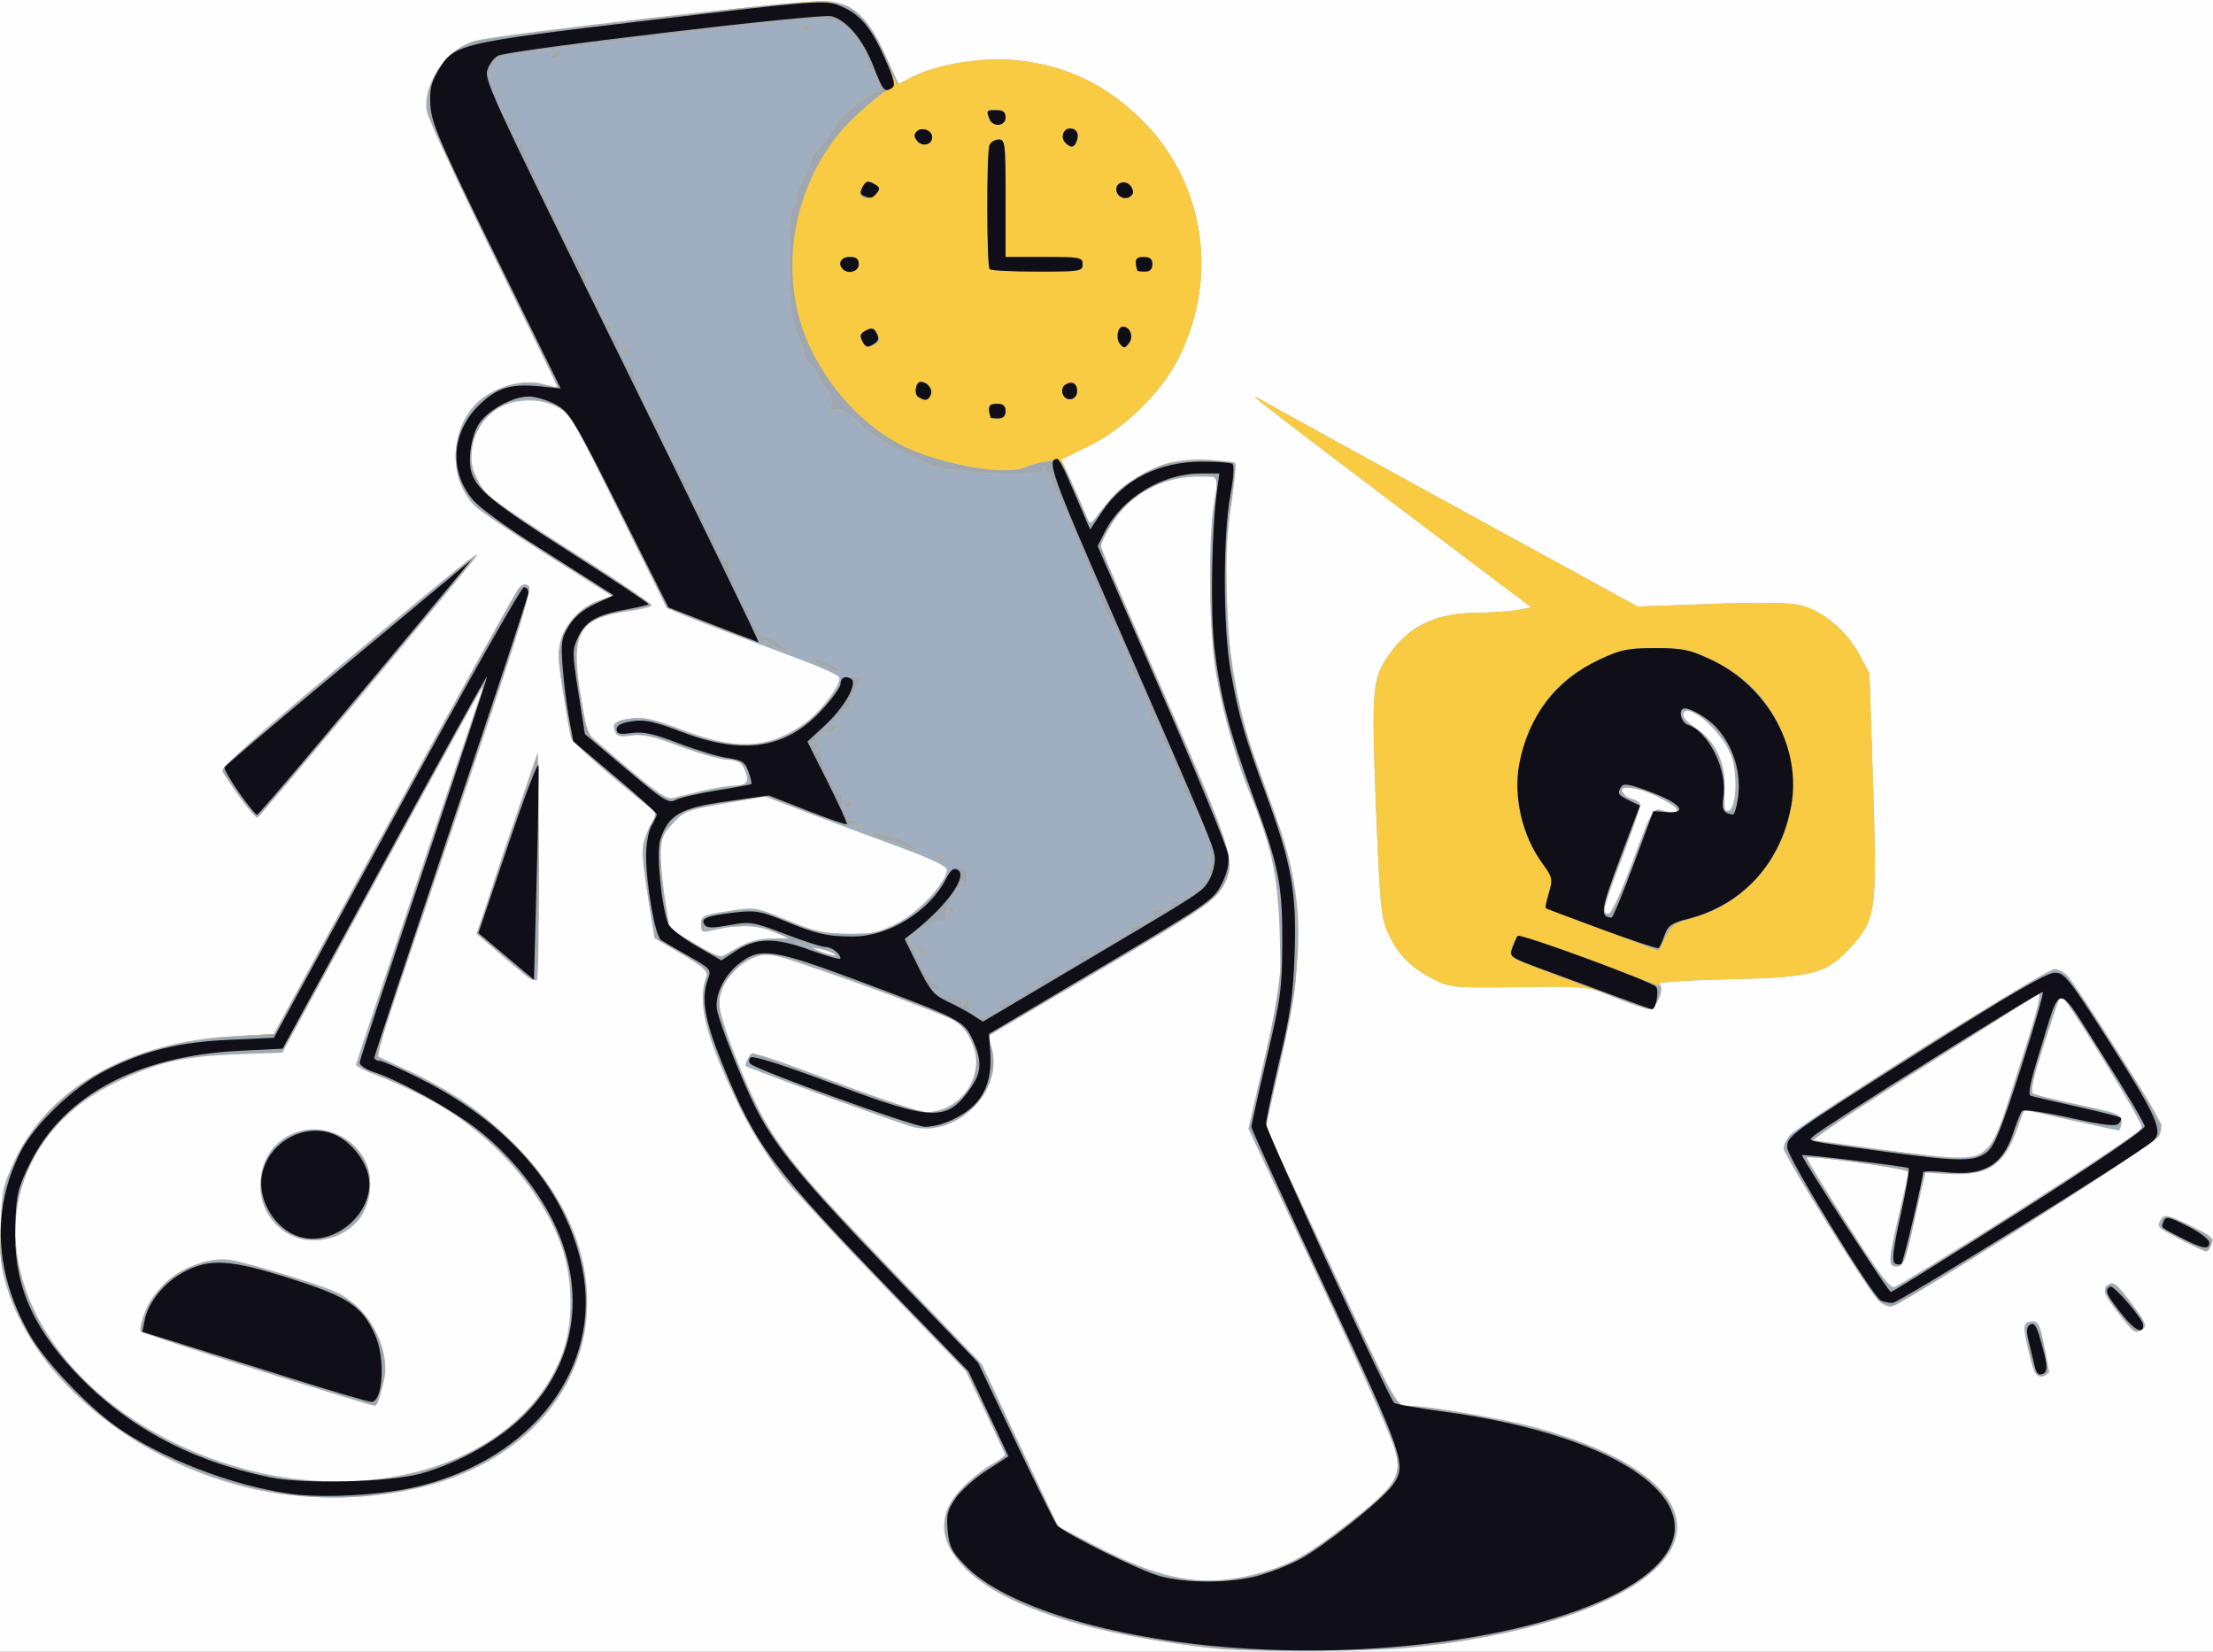 <?xml version="1.0" encoding="UTF-8" standalone="no"?>
<!-- Created with Inkscape (http://www.inkscape.org/) -->

<svg
   version="1.1"
   id="svg1"
   width="603"
   height="450"
   viewBox="0 0 603 450"
   sodipodi:docname="BUSINESS_15.svg"
   inkscape:version="1.3.2 (091e20e, 2023-11-25, custom)"
   xmlns:inkscape="http://www.inkscape.org/namespaces/inkscape"
   xmlns:sodipodi="http://sodipodi.sourceforge.net/DTD/sodipodi-0.dtd"
   xmlns="http://www.w3.org/2000/svg"
   xmlns:svg="http://www.w3.org/2000/svg">
  <rect x="0" y="0" width="603" height="450" fill="#808080" stroke="none"/>
  <defs
     id="defs1" />
  <sodipodi:namedview
     id="namedview1"
     pagecolor="#ffffff"
     bordercolor="#000000"
     borderopacity="0.25"
     inkscape:showpageshadow="2"
     inkscape:pageopacity="0.0"
     inkscape:pagecheckerboard="0"
     inkscape:deskcolor="#d1d1d1"
     showgrid="false"
     inkscape:zoom="1.7488889"
     inkscape:cx="301.62008"
     inkscape:cy="225"
     inkscape:window-width="1920"
     inkscape:window-height="1001"
     inkscape:window-x="-9"
     inkscape:window-y="-9"
     inkscape:window-maximized="1"
     inkscape:current-layer="g1" />
  <g
     inkscape:groupmode="layer"
     inkscape:label="Image"
     id="g1">
    <g
       id="g2">
      <path
         style="fill:#fefefe"
         d="M 0,225 V 0 H 301.5 603 V 225 450 H 301.5 0 Z"
         id="path6" />
      <path
         style="fill:#9faec0"
         d="m 333,449.313 c -8.65,-0.65 -25.578,-3.459 -35.075,-5.822 -17.354,-4.317 -29.84,-10.316 -35.972,-17.281 -4.44,-5.044 -5.668,-9.514 -4.001,-14.564 1.238,-3.751 7.883,-10.474 12.934,-13.086 1.713,-0.886 3.114,-1.758 3.114,-1.938 0,-0.18 -2.44,-5.456 -5.422,-11.724 L 263.156,373.5 240.499,350 c -26.003,-26.97 -32.728,-35.39 -39.489,-49.434 -8.972,-18.638 -11.181,-27.747 -8.453,-34.857 0.393,-1.024 -1.662,-2.762 -6.834,-5.777 l -7.396,-4.312 -1.674,-10.56 c -2.118,-13.363 -2.092,-14.778 0.359,-19.585 1.985,-3.893 1.986,-3.969 0.086,-5.461 -10.005,-7.863 -21.17,-17.695 -21.526,-18.956 -0.242,-0.857 -1.213,-6.407 -2.157,-12.334 -1.36,-8.532 -1.482,-11.56 -0.589,-14.542 1.363,-4.548 5.689,-8.908 10.469,-10.552 l 3.521,-1.211 -17.78,-11.259 c -9.779,-6.192 -18.716,-12.256 -19.861,-13.474 -7.493,-7.976 -6.392,-22.608 2.194,-29.157 4.662,-3.556 11.691,-5.195 16.628,-3.877 2.201,0.587 4.002,0.978 4.002,0.867 0,-0.11 -7.918,-16.337 -17.595,-36.059 C 124.728,49.741 116.568,32.114 116.273,30.293 c -1.212,-7.469 5.497,-17.055 13.461,-19.233 6.457,-1.766 90.51,-11.283 95.474,-10.81 7.171,0.683 11.251,4.374 15.821,14.314 l 3.816,8.299 3.715,-1.894 c 6.524,-3.326 17.907,-5.304 26.881,-4.67 14.431,1.018 26.585,6.807 36.817,17.533 16.441,17.237 19.797,43.058 8.403,64.663 -4.685,8.885 -14.562,18.406 -23.804,22.948 l -7.642,3.756 2.994,6.603 c 1.647,3.632 3.4,7.67 3.896,8.975 0.887,2.333 0.954,2.303 4.177,-1.923 7.456,-9.776 17.751,-14.525 29.452,-13.586 3.508,0.282 6.601,0.735 6.874,1.007 0.272,0.272 -0.261,5.61 -1.185,11.861 -3.192,21.596 -0.669,48.237 6.463,68.242 1.593,4.468 4.278,11.963 5.968,16.656 7.518,20.882 7.805,36.65 1.197,65.722 l -4.149,18.254 17.798,37.996 17.798,37.996 3.502,2e-4 c 5.257,2.9e-4 26.482,3.667 35.002,6.046 24.004,6.704 38,16.632 38,26.954 0,15.258 -30.46,28.874 -73.783,32.982 -9.861,0.935 -39.565,1.131 -50.217,0.331 z M 343.97,428.367 c 8.129,-2.305 12.45,-4.785 23.854,-13.69 C 378.631,406.238 381,403.217 381,397.875 c 0,-2.104 -7.092,-18.36 -20.416,-46.8 L 340.168,307.5 344.634,288 c 4.404,-19.229 4.46,-19.702 4.042,-34 -0.448,-15.305 -2.356,-24.173 -8.176,-38 -3.403,-8.086 -7.121,-21.245 -9.115,-32.264 -1.969,-10.879 -2.284,-36.895 -0.566,-46.677 0.622,-3.543 0.923,-6.65 0.668,-6.905 -0.255,-0.255 -3.023,-0.38 -6.152,-0.277 -9.902,0.324 -18.777,5.824 -23.372,14.485 l -2.35,4.431 17.693,40.476 c 18.635,42.63 19.491,45.355 16.229,51.662 -2.301,4.45 -5.298,6.505 -35.647,24.438 l -28.547,16.869 0.952,3.631 c 2.994,11.419 -9.519,23.9 -21.298,21.243 -2.883,-0.65 -44.738,-15.901 -45.827,-16.698 -0.182,-0.133 0.14,-1.122 0.715,-2.196 0.998,-1.864 2.067,-1.57 23.289,6.414 12.234,4.603 23.544,8.368 25.134,8.368 7.337,0 13.697,-6.326 13.69,-13.618 -0.004,-4.394 -2.818,-9.681 -6.081,-11.428 C 254.67,275.148 212.361,260 209.766,260 203.082,260 196,266.871 196,273.356 c 0,4.213 7.138,22.622 12.464,32.146 5.305,9.487 10.632,15.718 36.076,42.198 L 267.5,371.595 277.875,393.71 l 10.375,22.115 10.625,5.502 c 18.528,9.595 29.848,11.362 45.095,7.039 z M 200.608,258.384 c 3.121,-1.829 5.975,-2.639 9.489,-2.692 l 5.025,-0.076 -4.811,-1.897 c -4.658,-1.837 -9.736,-1.853 -17.061,-0.055 -1.867,0.459 -2.25,0.14 -2.25,-1.877 0,-2.249 0.547,-2.514 7.384,-3.577 7.367,-1.145 7.403,-1.14 16.25,2.526 7.476,3.097 10.054,3.681 16.437,3.719 6.503,0.039 8.403,-0.38 13.471,-2.973 5.903,-3.019 13.454,-11.153 13.443,-14.482 -0.003,-1.013 -4.304,-3.07 -13.245,-6.335 C 237.458,228.005 226.325,223.843 220,221.415 l -11.5,-4.414 -10.949,1.883 c -10.263,1.765 -11.156,2.109 -14.25,5.485 -2.888,3.152 -3.293,4.26 -3.238,8.867 0.035,2.896 0.597,8.53 1.25,12.52 l 1.187,7.255 6.5,3.899 c 3.575,2.144 6.645,3.942 6.822,3.995 0.177,0.052 2.331,-1.082 4.786,-2.521 z m 26.842,1.687 c -0.522,-0.511 -2.3,-1.19 -3.95,-1.509 -2.808,-0.543 -2.776,-0.488 0.5,0.853 4.303,1.762 4.648,1.827 3.45,0.656 z M 191.5,215.423 c 3.3,-0.76 7.211,-1.391 8.691,-1.402 3.425,-0.026 4.135,-1.212 2.661,-4.446 C 201.935,207.562 200.955,207 198.363,207 c -1.824,0 -7.652,-1.624 -12.952,-3.61 -7.432,-2.784 -10.501,-3.471 -13.418,-3.005 -2.915,0.466 -3.922,0.241 -4.391,-0.98 -0.913,-2.38 -0.062,-3.08 4.495,-3.691 3.236,-0.434 6.149,0.21 13.274,2.935 14.943,5.715 22.955,5.521 32.835,-0.793 4.632,-2.96 11.16,-11.245 10.482,-13.303 -0.19,-0.579 -5.036,-2.798 -10.767,-4.931 -28.836,-10.733 -34.519,-12.968 -35.654,-14.018 -0.678,-0.627 -7.024,-12.846 -14.101,-27.153 -12.52,-25.309 -12.979,-26.062 -16.972,-27.863 -2.948,-1.329 -5.541,-1.713 -9.206,-1.36 -11.634,1.118 -17.447,14.58 -10.538,24.406 0.825,1.173 11.63,8.538 24.013,16.365 12.382,7.828 22.299,14.578 22.038,15 -0.261,0.422 -3.068,1.092 -6.237,1.488 C 157.45,168.212 155.235,172.465 158.5,191 c 0.824,4.675 1.498,8.585 1.499,8.689 7.5e-4,0.104 4.839,4.288 10.751,9.298 8.291,7.025 11.208,8.961 12.75,8.463 1.1,-0.355 4.7,-1.267 8,-2.027 z M 72.849,406.436 C 39.701,400.437 9.919,377.057 1.856,350.703 0.169,345.188 -0.151,341.964 0.158,333.612 0.512,324.052 0.816,322.754 4.428,315.409 13.992,295.96 35.678,283.818 63.542,282.313 l 11.042,-0.597 32.887,-60.385 c 18.088,-33.212 33.501,-60.894 34.25,-61.516 0.992,-0.824 1.662,-0.832 2.465,-0.029 0.803,0.803 -4.73,18.301 -20.363,64.408 L 102.36,287.5 l 9.902,4.72 c 12.809,6.106 20.629,11.758 29.886,21.598 29.986,31.875 21.131,73.719 -18.786,88.776 -14.251,5.375 -33.815,6.863 -50.512,3.842 z m 40.769,-5.466 c 19.212,-4.914 33.555,-16.446 39.465,-31.729 3.116,-8.058 3.127,-20.278 0.029,-29.483 C 148.886,327.204 137.477,312.826 125,304.33 119.422,300.532 109.768,295.633 102.503,292.915 99.476,291.783 97,290.502 97,290.069 97,289.277 128.812,195.093 130.969,189.5 c 0.636,-1.65 0.758,-2.55 0.271,-2 -0.487,0.55 -12.899,23.11 -27.582,50.132 l -26.696,49.132 -12.731,0.499 c -14.645,0.573 -21.519,2.185 -32.731,7.672 -42.55,20.823 -33.916,73.893 15.962,98.11 21.548,10.462 45.17,13.292 66.156,7.925 z M 69.828,373.152 c -16.87,-5.308 -30.997,-9.979 -31.394,-10.379 -0.397,-0.4 0.052,-2.754 0.998,-5.232 3.336,-8.736 14.378,-15.505 23.323,-14.297 2.06,0.278 9.821,2.409 17.246,4.734 12.518,3.921 13.834,4.572 18.088,8.954 C 102.545,361.523 105,367.256 105,373.077 c 0,3.529 -2.221,9.932 -3.408,9.825 -0.6,-0.054 -14.894,-4.442 -31.764,-9.75 z M 78.241,336.005 c -4.685,-2.857 -7.233,-7.569 -7.237,-13.387 -0.012,-15.369 19.012,-20.539 27.832,-7.564 2.954,4.346 2.661,12.035 -0.635,16.664 -4.322,6.07 -13.724,8.089 -19.96,4.287 z m 474.543,32.31 C 551.029,360.98 551.166,360 553.946,360 c 1.767,0 2.093,1.013 4.414,13.729 0.077,0.424 -0.781,0.903 -1.907,1.064 -1.765,0.253 -2.272,-0.643 -3.668,-6.478 z m 24.216,-10.816 c -3.533,-4.58 -4.034,-5.754 -2.989,-7.012 1.563,-1.884 2.668,-1.056 7.656,5.74 2.933,3.996 3.369,5.136 2.238,5.852 -2.196,1.39 -2.407,1.25 -6.905,-4.58 z m -65.381,-3.368 C 508.303,350.467 486,314.592 486,312.923 c 0,-0.936 0.787,-2.59 1.75,-3.676 C 490.51,306.131 557.525,264 559.72,264 c 1.084,0 2.731,0.841 3.661,1.869 C 566.139,268.917 589,305.268 589,306.606 c 0,0.677 -0.271,1.937 -0.603,2.802 C 587.605,311.472 517.648,356 515.197,356 c -1.038,0 -2.648,-0.841 -3.578,-1.869 z M 550.545,329.433 c 17.958,-11.43 32.878,-21.371 33.154,-22.091 0.447,-1.165 -21.514,-36.872 -22.227,-36.14 -0.159,0.163 -2.173,6.094 -4.476,13.179 -2.739,8.427 -3.821,13.108 -3.129,13.535 0.582,0.359 6.25,1.743 12.596,3.075 10.66,2.237 11.538,2.596 11.538,4.715 0,1.261 -0.338,2.28 -0.75,2.264 -0.412,-0.016 -6.375,-1.292 -13.25,-2.836 l -12.5,-2.806 -1.648,4.715 c -3.633,10.393 -7.958,13.363 -18.637,12.802 l -6.578,-0.346 -0.71,3 c -0.39,1.65 -1.691,7.388 -2.891,12.75 -1.836,8.208 -2.486,9.75 -4.109,9.75 -2.53,0 -2.469,-1.534 0.572,-14.403 1.375,-5.819 2.5,-10.943 2.5,-11.387 0,-0.739 -27.056,-4.488 -27.704,-3.839 -0.156,0.156 4.777,8.254 10.961,17.995 8.501,13.392 11.658,17.607 12.94,17.28 0.933,-0.237 16.39,-9.783 34.348,-21.213 z m -8.964,-16.509 c 1.262,-1.186 3.22,-5.141 4.351,-8.79 1.131,-3.649 4.039,-12.819 6.462,-20.378 2.564,-7.999 3.871,-13.433 3.126,-13 C 554.817,271.165 540.457,280.275 523.609,291 l -30.632,19.5 19.761,2.68 c 21.789,2.955 25.46,2.922 28.843,-0.256 z M 594.25,337.726 c -6.648,-3.354 -6.721,-3.433 -5.294,-5.689 0.783,-1.238 1.866,-1.013 7.062,1.471 6.848,3.273 7.246,3.641 6.378,5.901 -0.782,2.039 -0.76,2.043 -8.146,-1.683 z M 440,271.782 l -7.5,-3.031 -18.648,0.193 c -18.059,0.187 -18.801,0.115 -23.5,-2.282 -6.04,-3.081 -9.659,-6.837 -12.262,-12.724 -1.77,-4.002 -2.159,-8.223 -3.172,-34.385 -1.256,-32.461 -1.04,-34.781 3.877,-41.623 5.412,-7.529 12.651,-10.899 23.604,-10.988 3.905,-0.032 8.849,-0.369 10.985,-0.75 L 417.268,165.5 379.634,137.1 C 358.935,121.481 342,108.506 342,108.269 c 0,-0.238 1.462,0.452 3.25,1.532 1.788,1.08 25.245,14 52.128,28.709 l 48.878,26.745 20.182,-0.717 c 13.869,-0.493 21.48,-0.368 24.33,0.399 6.073,1.635 12.301,6.836 15.684,13.098 l 2.952,5.464 0.966,30.113 c 1.1,34.307 0.81,36.628 -5.483,43.777 -6.983,7.934 -10.346,8.871 -33.739,9.403 -11.193,0.255 -19.784,0.814 -19.09,1.243 1.792,1.108 -0.719,6.998 -2.929,6.871 -0.896,-0.051 -5.004,-1.458 -9.129,-3.125 z m 4.938,-37.299 c 5.746,-15.515 5.181,-14.857 10.913,-12.699 0.879,0.331 1.229,-0.105 1,-1.245 C 456.547,219.017 445.824,214 442.878,214 c -2.032,0 -0.67,3.014 1.622,3.589 1.375,0.345 2.5,1.108 2.5,1.695 0,0.587 -2.25,7.071 -5,14.409 C 436.571,248.18 436.371,249 438.281,249 c 0.735,0 3.571,-6.185 6.657,-14.517 z m 27.886,-19.061 c 0.178,-2.707 -0.18,-6.617 -0.795,-8.688 -1.969,-6.628 -11.991,-15.879 -13.355,-12.327 -0.31,0.807 0.957,2.317 3.126,3.725 5.351,3.475 8.258,9.145 8.136,15.868 -0.131,7.242 -0.133,7.232 1.314,6.755 0.71,-0.234 1.39,-2.536 1.574,-5.333 z M 138.5,261.839 c -3.85,-3.272 -7.404,-6.35 -7.897,-6.841 -0.529,-0.526 2.551,-10.974 7.5,-25.445 l 8.397,-24.553 0.265,30.685 c 0.146,16.877 -0.079,31.004 -0.5,31.394 -0.421,0.39 -3.915,-1.968 -7.765,-5.24 z M 65.276,217.119 c -2.323,-3.2 -4.435,-6.448 -4.694,-7.219 -0.302,-0.898 11.382,-11.268 32.56,-28.901 33.811,-28.15 37.788,-31.343 36.574,-29.361 -1.408,2.299 -58.808,70.868 -59.501,71.08 -0.394,0.12 -2.617,-2.4 -4.94,-5.599 z"
         id="path5" />
      <path
         style="fill:#f9cb43"
         d="m 330.5,448.937 c -38.881,-4.02 -66.955,-15.089 -72.041,-28.404 -2.858,-7.483 0.232,-13.652 10.128,-20.222 2.977,-1.977 5.413,-3.789 5.413,-4.028 0,-0.239 -2.395,-5.462 -5.321,-11.608 L 263.357,373.5 240.792,350 c -12.411,-12.925 -24.17,-25.429 -26.131,-27.788 -6.361,-7.647 -12.745,-18.922 -17.81,-31.449 -4.982,-12.324 -6.002,-17.588 -4.533,-23.406 0.776,-3.075 0.637,-3.238 -6.49,-7.559 l -7.283,-4.416 -1.802,-10.441 c -1.901,-11.013 -1.646,-16.909 0.899,-20.798 0.848,-1.296 1.163,-2.716 0.699,-3.155 -0.464,-0.439 -5.568,-4.717 -11.343,-9.506 -5.775,-4.789 -10.807,-9.669 -11.182,-10.845 -0.375,-1.175 -1.434,-6.787 -2.354,-12.471 -1.548,-9.569 -1.552,-10.65 -0.043,-14.599 1.957,-5.124 5.141,-8.308 9.968,-9.968 l 3.579,-1.231 -18.544,-11.795 c -20.597,-13.102 -23.367,-15.915 -24.2,-24.581 -1.252,-13.03 11.88,-24.542 24.136,-21.158 2.001,0.553 3.639,0.854 3.639,0.669 0,-0.185 -7.65,-15.962 -16.999,-35.061 -9.35,-19.099 -17.467,-36.461 -18.039,-38.584 -2.221,-8.247 4.029,-18.516 12.574,-20.662 2.18,-0.547 24.275,-3.377 49.1,-6.288 40.524,-4.752 45.581,-5.16 49.487,-3.99 5.802,1.738 9.817,6.237 13.309,14.911 1.587,3.943 2.945,7.17 3.016,7.17 0.071,0 1.862,-0.883 3.979,-1.962 6.649,-3.39 17.976,-5.377 27.015,-4.739 14.431,1.018 26.585,6.807 36.817,17.533 16.441,17.237 19.797,43.058 8.403,64.663 -4.691,8.895 -14.561,18.405 -23.828,22.96 l -7.667,3.768 1.917,4.389 c 1.054,2.414 2.825,6.47 3.935,9.014 l 2.018,4.625 2.846,-3.875 c 4.012,-5.462 6.813,-7.816 13.117,-11.025 4.751,-2.418 6.681,-2.803 14.167,-2.825 4.767,-0.014 8.94,0.248 9.275,0.583 0.334,0.334 -0.123,5.059 -1.015,10.5 -1.241,7.56 -1.5,13.9 -1.099,26.892 0.625,20.252 2.781,30.754 10.671,52 7.028,18.924 8.336,25.343 8.35,41 0.011,11.738 -0.404,14.828 -4.274,31.836 l -4.286,18.836 17.791,37.914 C 378.836,379.729 380.581,383 382.807,383 c 5.367,0 24.335,3.265 34.99,6.023 32.833,8.499 46.721,23.372 34.426,36.866 -9.013,9.893 -29.048,17.45 -57.503,21.691 -12.331,1.838 -51.55,2.666 -64.22,1.356 z m 9.622,-19.375 c 3.642,-0.772 9.304,-2.757 12.581,-4.412 7.702,-3.888 24.891,-17.465 26.81,-21.176 2.97,-5.744 2.099,-8.339 -15.128,-45.059 -9.138,-19.478 -18.293,-39.019 -20.344,-43.425 l -3.73,-8.011 3.787,-16.489 c 7.828,-34.084 7.26,-47.531 -3.133,-74.2 -8.201,-21.043 -11.069,-35.835 -11.109,-57.289 -0.015,-8.25 0.481,-18.111 1.103,-21.913 1.346,-8.229 0.82,-8.923 -6.208,-8.182 -6.193,0.653 -13.413,3.894 -17.589,7.896 C 303.946,140.384 300,146.808 300,148.961 c 0,0.573 7.875,19.104 17.5,41.181 18.234,41.823 19.166,44.756 16.095,50.658 -2.314,4.448 -4.873,6.2 -35.253,24.14 l -29.158,17.218 0.907,3.164 C 273.049,295.63 263.917,307 252.68,307 245.808,307 204,291.392 204,288.827 204,287.822 204.528,287 205.172,287 c 0.645,0 10.775,3.6 22.511,8 12.764,4.785 22.841,7.998 25.078,7.996 13.753,-0.014 18.491,-19.16 6.302,-25.464 -1.518,-0.785 -12.564,-5.103 -24.546,-9.595 -25.9,-9.71 -28.34,-9.926 -34.73,-3.075 -4.97,5.328 -5.012,9.325 -0.229,21.421 8.973,22.692 12.933,28.156 43.731,60.35 L 267.078,371.5 l 10.711,22.364 10.711,22.364 11.616,5.922 c 16.534,8.429 26.5,10.275 40.006,7.412 z M 272.378,273.803 c -0.395,-0.639 -0.236,-0.833 0.374,-0.456 1.414,0.874 12.311,-5.435 11.54,-6.682 -0.331,-0.536 -0.132,-0.683 0.443,-0.328 0.575,0.355 3.159,-0.536 5.744,-1.981 3.554,-1.987 4.373,-2.86 3.36,-3.585 -1.009,-0.722 -0.911,-0.821 0.399,-0.4 1.882,0.605 15.143,-6.54 14.274,-7.691 -0.282,-0.374 -0.23,-0.472 0.114,-0.219 0.345,0.253 1.985,-0.242 3.646,-1.101 2.063,-1.067 2.629,-1.802 1.789,-2.321 -0.855,-0.528 -0.594,-0.927 0.856,-1.306 1.228,-0.321 1.837,-0.142 1.48,0.435 -0.333,0.539 0.312,0.407 1.434,-0.293 1.122,-0.701 1.775,-1.703 1.45,-2.228 -0.325,-0.525 -0.062,-0.628 0.583,-0.23 0.645,0.399 2.772,-0.264 4.727,-1.472 6.359,-3.93 7.047,-10.263 2.275,-20.935 C 325.142,219.154 323.316,216 322.807,216 c -0.509,0 -0.672,-0.409 -0.363,-0.91 0.861,-1.393 -0.515,-4.164 -1.704,-3.43 -0.639,0.395 -0.75,0.163 -0.283,-0.593 0.99,-1.602 -2.415,-9.213 -3.752,-8.386 -0.582,0.36 -0.708,0.131 -0.296,-0.536 0.938,-1.519 -0.282,-5.343 -1.471,-4.608 -0.505,0.312 -0.621,-0.204 -0.258,-1.15 0.444,-1.156 0.281,-1.482 -0.5,-1 -0.724,0.448 -0.961,0.202 -0.632,-0.655 0.588,-1.533 -4.084,-12.337 -4.779,-11.051 -0.243,0.45 -0.302,0.248 -0.131,-0.448 0.471,-1.918 -6.172,-16.356 -7.127,-15.489 -0.458,0.416 -0.532,0.231 -0.165,-0.41 0.627,-1.095 -15.101,-38.511 -16.855,-40.099 -0.447,-0.404 -0.467,-0.138 -0.045,0.592 1.285,2.223 -25.76,1.214 -30.947,-1.155 -11.711,-5.349 -14.759,-7.128 -19.171,-11.19 -3.358,-3.091 -5.392,-4.268 -6.677,-3.865 -1.507,0.473 -1.727,0.196 -1.19,-1.496 0.443,-1.395 -0.017,-2.801 -1.401,-4.287 C 223.927,104.618 223,103.102 223,102.466 c 0,-0.636 -0.9,-1.971 -2,-2.966 -1.1,-0.995 -2,-2.421 -2,-3.169 0,-0.747 -0.395,-2.14 -0.877,-3.095 C 215.736,88.513 215,83.208 215,70.738 215,62.737 215.413,56.863 216,56.5 c 0.55,-0.34 1,-1.478 1,-2.529 0,-1.051 0.9,-3.513 2,-5.471 1.1,-1.958 2,-4.185 2,-4.947 0,-0.762 0.338,-1.536 0.75,-1.72 1.031,-0.458 6.24,-7.508 6.293,-8.517 C 228.1,32.217 237.529,25 238.907,25 c 1.343,0 1.343,0.015 -0.005,-3.85 -0.622,-1.785 -1.555,-2.865 -2.155,-2.495 -0.582,0.36 -0.766,0.182 -0.409,-0.395 0.924,-1.495 -1.746,-7.375 -4.502,-9.915 -4.656,-4.291 -6.983,-4.256 -47.337,0.713 -52.416,6.454 -48.337,5.763 -50.131,8.5 -1.724,2.631 -1.02,8.961 0.867,7.795 0.612,-0.378 0.785,-0.196 0.402,0.423 -0.907,1.467 2.434,8.297 3.681,7.526 0.544,-0.336 0.694,-0.133 0.332,0.453 -0.865,1.399 0.305,4.39 1.442,3.687 0.486,-0.3 0.587,0.226 0.225,1.17 -0.482,1.256 -0.304,1.497 0.666,0.897 0.84,-0.519 1.084,-0.43 0.668,0.243 -0.861,1.394 15.778,35.46 16.847,34.491 0.452,-0.409 0.516,-0.212 0.144,0.437 -0.896,1.564 2.404,8.407 3.676,7.621 0.544,-0.336 0.689,-0.126 0.323,0.468 -0.914,1.479 1.407,6.318 2.659,5.544 0.555,-0.343 0.712,-0.144 0.351,0.441 -0.933,1.509 0.348,4.363 1.608,3.584 0.589,-0.364 0.755,-0.172 0.379,0.437 -0.907,1.467 2.434,8.297 3.681,7.526 0.544,-0.336 0.692,-0.13 0.328,0.46 -0.911,1.474 5.431,15.308 6.667,14.544 0.547,-0.338 0.685,-0.114 0.306,0.499 -0.886,1.434 6.762,16.453 7.868,15.45 0.458,-0.416 0.528,-0.224 0.156,0.426 -1.025,1.788 2.503,8.646 3.638,7.074 0.631,-0.874 0.734,-0.72 0.339,0.507 -0.719,2.234 1.338,6.881 2.68,6.052 0.555,-0.343 0.706,-0.135 0.337,0.463 -1.042,1.685 2.529,8.523 3.644,6.978 0.631,-0.873 0.733,-0.718 0.338,0.511 -0.796,2.47 7.896,20.844 9.581,20.254 0.714,-0.25 2.649,0.655 4.299,2.012 l 3,2.466 -3.25,-1.218 c -1.788,-0.67 -3.25,-1.555 -3.25,-1.968 0,-0.412 -0.657,-0.497 -1.46,-0.189 -0.803,0.308 -6.944,-1.584 -13.646,-4.206 l -12.186,-4.766 -13.104,-26.516 c -12.293,-24.875 -13.343,-26.638 -16.967,-28.483 -8.277,-4.213 -17.7,-1.285 -21.566,6.7 -2.643,5.46 -2.608,8.158 0.179,13.685 2.041,4.048 4.355,5.805 24.938,18.941 12.478,7.963 22.519,14.648 22.312,14.854 -0.206,0.206 -3.628,0.995 -7.604,1.753 -12.636,2.408 -14.642,6.269 -11.83,22.773 1.676,9.837 2.074,10.887 5.091,13.407 1.8,1.504 6.63,5.578 10.734,9.055 5.752,4.873 7.936,6.17 9.535,5.663 1.141,-0.362 5.899,-1.324 10.574,-2.137 11.825,-2.058 11.337,-1.794 9.584,-5.183 -1.23,-2.378 -2.311,-2.978 -6.285,-3.482 -2.64,-0.335 -8.386,-2.023 -12.771,-3.75 -5.978,-2.356 -9.021,-3.023 -12.168,-2.668 -3.463,0.39 -4.28,0.153 -4.676,-1.36 -1.054,-4.031 7.718,-4.011 17.815,0.04 9.064,3.636 18.045,4.809 24.157,3.155 6.096,-1.65 13.233,-6.901 17.123,-12.598 2.408,-3.526 4.097,-5.013 5.733,-5.045 l 2.319,-0.045 -1.873,3.671 c -1.03,2.019 -1.555,3.99 -1.166,4.379 0.389,0.389 0.257,0.578 -0.293,0.421 -0.55,-0.157 -3.138,1.889 -5.75,4.548 -4.705,4.789 -5.84,6.363 -3.58,4.966 0.787,-0.486 0.961,-0.178 0.531,0.941 -0.351,0.915 -0.203,1.664 0.33,1.664 0.533,0 0.86,0.338 0.728,0.75 -0.541,1.686 4.371,11.288 5.437,10.629 0.694,-0.429 0.83,-0.231 0.362,0.527 -0.876,1.417 1.305,7.297 2.445,6.592 0.424,-0.262 1.384,0.306 2.134,1.263 1.234,1.574 1.197,1.609 -0.387,0.367 -0.965,-0.757 -1.75,-0.913 -1.75,-0.35 0,0.563 -5.258,-0.972 -11.684,-3.41 l -11.684,-4.433 -10.566,1.625 c -11.688,1.798 -14.254,2.969 -16.648,7.6 -2.008,3.883 -2.091,6.972 -0.488,18.033 l 1.26,8.693 7.068,4.199 c 5.72,3.398 7.371,3.978 8.655,3.037 3.503,-2.566 8.267,-4.125 12.804,-4.192 l 4.782,-0.071 -4.5,-2.004 c -3.821,-1.701 -5.684,-1.9 -12.345,-1.317 -7.276,0.637 -7.819,0.553 -7.49,-1.155 0.277,-1.437 1.886,-2.092 7.325,-2.985 6.868,-1.127 7.104,-1.09 15.99,2.441 7.676,3.05 10.211,3.587 17.02,3.603 6.736,0.016 8.79,-0.398 13,-2.619 5.453,-2.876 9.147,-6.402 12.389,-11.824 2.5,-4.181 6.727,-5.056 6.655,-1.377 -0.024,1.216 -0.405,2.572 -0.846,3.013 -0.442,0.441 -0.509,-0.084 -0.15,-1.167 0.359,-1.083 -0.617,0.056 -2.169,2.53 -1.552,2.475 -2.688,5.322 -2.524,6.326 0.21,1.288 -0.241,1.738 -1.528,1.528 -1.004,-0.164 -3.449,0.815 -5.433,2.174 l -3.607,2.472 2.981,6.25 c 1.64,3.438 3.6,6.25 4.357,6.25 0.757,0 1.376,0.477 1.376,1.059 0,0.582 -0.45,0.781 -1,0.441 -0.55,-0.34 -1,-0.177 -1,0.362 0,0.926 5.64,2.738 7.25,2.329 0.412,-0.105 0.757,0.372 0.765,1.06 0.01,0.833 0.338,0.75 0.985,-0.25 0.787,-1.218 0.972,-1.087 0.985,0.7 0.022,3.231 2.852,4.436 6.267,2.669 1.619,-0.837 2.522,-1.927 2.126,-2.567 z M 249.872,258.25 c -1.244,-1.586 -1.208,-1.621 0.378,-0.378 0.963,0.755 1.75,1.542 1.75,1.75 0,0.823 -0.821,0.293 -2.128,-1.372 z M 258.5,248 c -0.34,-0.55 -0.141,-1 0.441,-1 0.582,0 1.059,0.45 1.059,1 0,0.55 -0.198,1 -0.441,1 -0.243,0 -0.719,-0.45 -1.059,-1 z M 255,234 c -0.825,-0.533 -1.05,-0.969 -0.5,-0.969 0.55,0 1.675,0.436 2.5,0.969 0.825,0.533 1.05,0.969 0.5,0.969 -0.55,0 -1.675,-0.436 -2.5,-0.969 z m -8.364,-3.506 c -1.575,-0.822 -3.6,-1.51 -4.5,-1.529 -0.9,-0.019 -2.761,-0.726 -4.136,-1.569 -1.603,-0.983 -1.782,-1.275 -0.5,-0.812 1.1,0.397 3.366,0.916 5.036,1.154 1.67,0.238 4.145,1.284 5.5,2.325 2.977,2.288 2.462,2.446 -1.401,0.432 z M 230.5,219 c 0.34,-0.55 0.816,-1 1.059,-1 0.243,0 0.441,0.45 0.441,1 0,0.55 -0.477,1 -1.059,1 -0.582,0 -0.781,-0.45 -0.441,-1 z M 225,199.591 c 0,-0.19 0.675,-0.906 1.5,-1.591 0.865,-0.718 1.5,-0.815 1.5,-0.229 0,0.558 -0.675,1.274 -1.5,1.591 -0.825,0.317 -1.5,0.42 -1.5,0.229 z m -1.5,-18.624 c -3.437,-1.702 -3.59,-1.901 -1.081,-1.412 1.605,0.313 3.843,1.216 4.973,2.007 2.934,2.055 0.802,1.73 -3.891,-0.595 z M 170.079,95.417 c 0.048,-1.165 0.285,-1.402 0.604,-0.604 0.289,0.722 0.253,1.584 -0.079,1.917 -0.332,0.332 -0.569,-0.258 -0.525,-1.312 z M 150.5,15 c 0.34,-0.55 1.068,-1 1.618,-1 0.55,0 0.722,0.45 0.382,1 -0.34,0.55 -1.068,1 -1.618,1 -0.55,0 -0.722,-0.45 -0.382,-1 z m 68.312,-7.683 c 0.722,-0.289 1.584,-0.253 1.917,0.079 0.332,0.332 -0.258,0.569 -1.312,0.525 -1.165,-0.048 -1.402,-0.285 -0.604,-0.604 z m 9.104,252.387 c -0.991,-0.704 -11.343,-3.611 -11.675,-3.279 -0.486,0.486 11.138,4.406 11.675,3.938 0.229,-0.2 0.229,-0.496 0,-0.659 z M 74.178,406.493 C 52.617,402.587 33.715,392.941 19.471,378.577 10.984,370.019 6.044,362.151 2.467,351.497 0.106,344.462 -0.16,342.382 0.237,334.006 0.776,322.617 3.201,315.592 9.476,307.244 20.44,292.658 39.768,283.839 63.995,282.368 l 10.757,-0.653 32.717,-60.107 c 17.995,-33.059 33.238,-60.653 33.874,-61.321 0.674,-0.708 1.709,-0.872 2.482,-0.395 1.035,0.64 -1.664,9.644 -12.354,41.214 -30.527,90.15 -29.515,86.946 -27.663,87.594 12.022,4.207 24.717,12.016 34.456,21.194 31.984,30.144 28.044,71.498 -8.537,89.612 -15.807,7.827 -36.529,10.434 -55.548,6.988 z M 104.5,402.963 c 33.978,-4.841 55.459,-28.602 50.573,-55.941 -3.766,-21.075 -23.223,-42.291 -48.137,-52.489 -4.473,-1.831 -8.52,-3.716 -8.992,-4.188 -0.479,-0.479 6.869,-23.631 16.598,-52.299 9.601,-28.292 17.455,-51.689 17.453,-51.993 -0.002,-0.304 -12.43,22.238 -27.617,50.093 l -27.613,50.646 -10.28,0.042 C 8.927,287.071 -15.815,336.971 22.5,375.545 c 20.722,20.862 52.779,31.581 82,27.418 z M 70.183,373.049 c -17.224,-5.417 -31.497,-10.03 -31.718,-10.25 -0.928,-0.928 2.067,-7.989 4.787,-11.289 4.176,-5.067 10.091,-7.872 16.747,-7.944 7.533,-0.082 31.543,7.609 36.492,11.689 4.004,3.3 7.002,8.534 8.031,14.016 0.677,3.609 -1.087,13.78 -2.372,13.68 -0.358,-0.028 -14.743,-4.483 -31.967,-9.9 z m 8.801,-36.901 c -13.884,-7.378 -8.636,-28.132 7.118,-28.145 11.402,-0.009 18.388,12.014 12.78,21.992 -4.033,7.176 -12.845,9.9 -19.898,6.152 z M 553.125,368.75 c -1.552,-7.81 -1.519,-8.25 0.618,-8.25 1.27,0 2.058,1.357 2.904,5 1.744,7.51 1.647,9.5 -0.463,9.5 -1.429,0 -2.082,-1.333 -3.059,-6.25 z m 24.053,-11.25 C 573.076,352.248 572.555,350 575.439,350 c 0.726,0 3.144,2.415 5.373,5.368 3.018,3.997 3.763,5.657 2.92,6.5 -1.706,1.706 -1.925,1.56 -6.554,-4.368 z M 512.857,355.007 c -0.904,-0.543 -7.364,-9.995 -14.356,-21.005 -10.004,-15.753 -12.586,-20.525 -12.118,-22.393 0.905,-3.606 70.857,-48.016 74.279,-47.157 1.717,0.431 4.564,3.909 9.683,11.829 17.218,26.641 18.903,29.591 18.289,32.036 -0.449,1.79 -9.115,7.782 -35.59,24.612 -19.248,12.235 -35.795,22.43 -36.771,22.655 -0.976,0.225 -2.514,-0.034 -3.418,-0.577 z M 550.901,329.5 c 27.435,-17.378 33.093,-21.345 32.807,-23 -0.19,-1.1 -5.264,-9.764 -11.277,-19.254 L 561.5,269.993 l -4.363,13.625 c -3.221,10.058 -4.048,13.82 -3.16,14.369 0.662,0.409 6.157,1.783 12.211,3.054 10.446,2.192 13.475,3.793 11.194,5.917 -0.722,0.672 -9.843,-1.009 -24.053,-4.431 -1.88,-0.453 -2.398,0.179 -3.875,4.726 -3.202,9.855 -8.367,13.323 -18.45,12.386 l -6.609,-0.614 -1.285,6.239 C 519.434,343.108 518.837,345 516.891,345 c -2.413,0 -2.39,-0.525 0.609,-13.806 1.375,-6.091 2.5,-11.476 2.5,-11.965 0,-0.89 -26.918,-4.644 -27.699,-3.863 -0.359,0.359 2.874,5.611 19.35,31.426 2.396,3.754 3.773,5.062 4.737,4.5 C 517.137,350.856 532.667,341.05 550.901,329.5 Z m -10.019,-16.054 c 2.584,-2.174 3.942,-5.41 9.129,-21.75 3.352,-10.558 6.29,-19.782 6.53,-20.498 0.55,-1.641 3.412,-3.353 -32.949,19.703 -17,10.779 -30.275,19.722 -29.5,19.873 3.643,0.711 37.78,5.01 40.582,5.111 2.066,0.074 4.232,-0.777 6.209,-2.44 z m 53.868,24.49 c -5.415,-2.795 -7.048,-5.016 -4.738,-6.443 0.75,-0.463 9.285,3.568 12.761,6.028 0.505,0.357 -0.98,3.48 -1.631,3.432 -0.354,-0.026 -3.231,-1.384 -6.393,-3.016 z M 440.5,271.818 c -7.987,-3.063 -8.029,-3.068 -26.648,-2.874 -18.059,0.188 -18.801,0.116 -23.5,-2.281 -6.04,-3.081 -9.659,-6.837 -12.262,-12.724 -1.77,-4.002 -2.159,-8.223 -3.172,-34.385 -1.256,-32.461 -1.04,-34.781 3.877,-41.623 5.412,-7.529 12.651,-10.899 23.604,-10.988 3.905,-0.032 8.849,-0.369 10.985,-0.75 L 417.268,165.5 379.634,137.1 C 358.935,121.481 342,108.506 342,108.269 c 0,-0.238 1.462,0.452 3.25,1.532 1.788,1.08 25.245,14 52.128,28.709 l 48.878,26.745 20.182,-0.717 c 13.869,-0.493 21.48,-0.368 24.33,0.399 6.073,1.635 12.301,6.836 15.684,13.098 l 2.952,5.464 0.966,30.113 c 1.1,34.307 0.81,36.628 -5.483,43.777 -6.982,7.931 -10.349,8.871 -33.71,9.402 -13.304,0.303 -19.983,0.802 -19.34,1.445 1.248,1.248 -0.557,6.786 -2.185,6.706 -0.634,-0.031 -4.752,-1.438 -9.152,-3.125 z m 4.642,-37.333 c 4.198,-11.421 5.657,-14.381 6.846,-13.887 3.517,1.464 4.768,1.478 5.312,0.061 0.839,-2.186 -14.074,-7.644 -15.33,-5.611 -0.615,0.995 -0.031,1.727 2.088,2.618 1.618,0.68 2.942,1.465 2.942,1.744 0,0.279 -2.25,6.483 -5,13.787 C 436.6,247.542 436.268,249 438.404,249 c 0.895,0 3.336,-5.256 6.739,-14.515 z M 473.334,217.25 c 0.908,-5.775 -1.347,-13.186 -5.564,-18.287 -2.216,-2.681 -7.718,-6.114 -8.763,-5.468 -1.758,1.086 -1.11,2.17 2.872,4.805 5.494,3.636 8.494,10.184 7.908,17.26 -0.384,4.634 -0.199,5.439 1.253,5.439 1.198,0 1.88,-1.114 2.294,-3.75 z m -331.85,46.971 c -1.659,-1.496 -4.95,-4.315 -7.314,-6.264 L 129.872,254.414 138.186,229.957 146.5,205.5 146.81,227 c 0.313,21.705 -0.445,40.025 -1.654,39.971 -0.361,-0.016 -2.014,-1.254 -3.673,-2.75 z M 65.5,217.259 c -2.2,-3.113 -4.345,-6.218 -4.766,-6.9 C 60.214,209.518 70.528,200.318 92.738,181.809 110.763,166.789 126.408,153.825 127.505,153 c 1.898,-1.427 1.922,-1.403 0.495,0.485 -3.829,5.067 -57.303,69.039 -57.864,69.224 C 69.786,222.824 67.7,220.371 65.5,217.259 Z"
         id="path4" />
      <path
         style="fill:#9fa8b2"
         d="m 330.5,448.937 c -38.881,-4.02 -66.955,-15.089 -72.041,-28.404 -2.858,-7.483 0.232,-13.652 10.128,-20.222 2.977,-1.977 5.413,-3.789 5.413,-4.028 0,-0.239 -2.395,-5.462 -5.321,-11.608 L 263.357,373.5 240.792,350 c -12.411,-12.925 -24.17,-25.429 -26.131,-27.788 -6.361,-7.647 -12.745,-18.922 -17.81,-31.449 -4.982,-12.324 -6.002,-17.588 -4.533,-23.406 0.776,-3.075 0.637,-3.238 -6.49,-7.559 l -7.283,-4.416 -1.802,-10.441 c -1.901,-11.013 -1.646,-16.909 0.899,-20.798 0.848,-1.296 1.163,-2.716 0.699,-3.155 -0.464,-0.439 -5.568,-4.717 -11.343,-9.506 -5.775,-4.789 -10.807,-9.669 -11.182,-10.845 -0.375,-1.175 -1.434,-6.787 -2.354,-12.471 -1.548,-9.569 -1.552,-10.65 -0.043,-14.599 1.957,-5.124 5.141,-8.308 9.968,-9.968 l 3.579,-1.231 -18.544,-11.795 c -20.597,-13.102 -23.367,-15.915 -24.2,-24.581 -1.252,-13.03 11.88,-24.542 24.136,-21.158 2.001,0.553 3.639,0.854 3.639,0.669 0,-0.185 -7.65,-15.962 -16.999,-35.061 -9.35,-19.099 -17.467,-36.461 -18.039,-38.584 -2.221,-8.247 4.029,-18.516 12.574,-20.662 2.18,-0.547 24.275,-3.377 49.1,-6.288 50.383,-5.909 50.802,-5.905 56.873,0.533 3.79,4.018 9.537,17.71 7.693,18.325 -2.685,0.895 -11.366,8.5 -15.111,13.238 -13.401,16.953 -16.025,41.064 -6.469,59.436 6.841,13.152 17.665,23.098 29.719,27.308 11.582,4.045 24.243,5.553 28.475,3.39 0.926,-0.473 3.398,-1.124 5.493,-1.447 4.23,-0.651 3.162,-2.074 9.71,12.933 l 2.018,4.625 2.846,-3.875 c 4.012,-5.462 6.813,-7.816 13.117,-11.025 4.751,-2.418 6.681,-2.803 14.167,-2.825 4.767,-0.014 8.94,0.248 9.275,0.583 0.334,0.334 -0.123,5.059 -1.015,10.5 -1.241,7.56 -1.5,13.9 -1.099,26.892 0.625,20.252 2.781,30.754 10.671,52 7.028,18.924 8.336,25.343 8.35,41 0.011,11.738 -0.404,14.828 -4.274,31.836 l -4.286,18.836 17.791,37.914 C 378.836,379.729 380.581,383 382.807,383 c 5.367,0 24.335,3.265 34.99,6.023 32.833,8.499 46.721,23.372 34.426,36.866 -9.013,9.893 -29.048,17.45 -57.503,21.691 -12.331,1.838 -51.55,2.666 -64.22,1.356 z m 9.622,-19.375 c 3.642,-0.772 9.304,-2.757 12.581,-4.412 7.702,-3.888 24.891,-17.465 26.81,-21.176 2.97,-5.744 2.099,-8.339 -15.128,-45.059 -9.138,-19.478 -18.293,-39.019 -20.344,-43.425 l -3.73,-8.011 3.787,-16.489 c 7.828,-34.084 7.26,-47.531 -3.133,-74.2 -8.201,-21.043 -11.069,-35.835 -11.109,-57.289 -0.015,-8.25 0.481,-18.111 1.103,-21.913 1.346,-8.229 0.82,-8.923 -6.208,-8.182 -6.193,0.653 -13.413,3.894 -17.589,7.896 C 303.946,140.384 300,146.808 300,148.961 c 0,0.573 7.875,19.104 17.5,41.181 18.234,41.823 19.166,44.756 16.095,50.658 -2.314,4.448 -4.873,6.2 -35.253,24.14 l -29.158,17.218 0.907,3.164 C 273.049,295.63 263.917,307 252.68,307 245.808,307 204,291.392 204,288.827 204,287.822 204.528,287 205.172,287 c 0.645,0 10.775,3.6 22.511,8 12.764,4.785 22.841,7.998 25.078,7.996 13.753,-0.014 18.491,-19.16 6.302,-25.464 -1.518,-0.785 -12.564,-5.103 -24.546,-9.595 -25.9,-9.71 -28.34,-9.926 -34.73,-3.075 -4.97,5.328 -5.012,9.325 -0.229,21.421 8.973,22.692 12.933,28.156 43.731,60.35 L 267.078,371.5 l 10.711,22.364 10.711,22.364 11.616,5.922 c 16.534,8.429 26.5,10.275 40.006,7.412 z M 272.378,273.803 c -0.395,-0.639 -0.236,-0.833 0.374,-0.456 1.414,0.874 12.311,-5.435 11.54,-6.682 -0.331,-0.536 -0.132,-0.683 0.443,-0.328 0.575,0.355 3.159,-0.536 5.744,-1.981 3.554,-1.987 4.373,-2.86 3.36,-3.585 -1.009,-0.722 -0.911,-0.821 0.399,-0.4 1.882,0.605 15.143,-6.54 14.274,-7.691 -0.282,-0.374 -0.23,-0.472 0.114,-0.219 0.345,0.253 1.985,-0.242 3.646,-1.101 2.063,-1.067 2.629,-1.802 1.789,-2.321 -0.855,-0.528 -0.594,-0.927 0.856,-1.306 1.228,-0.321 1.837,-0.142 1.48,0.435 -0.333,0.539 0.312,0.407 1.434,-0.293 1.122,-0.701 1.775,-1.703 1.45,-2.228 -0.325,-0.525 -0.062,-0.628 0.583,-0.23 0.645,0.399 2.772,-0.264 4.727,-1.472 6.359,-3.93 7.047,-10.263 2.275,-20.935 C 325.142,219.154 323.316,216 322.807,216 c -0.509,0 -0.672,-0.409 -0.363,-0.91 0.861,-1.393 -0.515,-4.164 -1.704,-3.43 -0.639,0.395 -0.75,0.163 -0.283,-0.593 0.99,-1.602 -2.415,-9.213 -3.752,-8.386 -0.582,0.36 -0.708,0.131 -0.296,-0.536 0.938,-1.519 -0.282,-5.343 -1.471,-4.608 -0.505,0.312 -0.621,-0.204 -0.258,-1.15 0.444,-1.156 0.281,-1.482 -0.5,-1 -0.724,0.448 -0.961,0.202 -0.632,-0.655 0.588,-1.533 -4.084,-12.337 -4.779,-11.051 -0.243,0.45 -0.302,0.248 -0.131,-0.448 0.471,-1.918 -6.172,-16.356 -7.127,-15.489 -0.458,0.416 -0.532,0.231 -0.165,-0.41 0.627,-1.095 -15.101,-38.511 -16.855,-40.099 -0.447,-0.404 -0.467,-0.138 -0.045,0.592 1.285,2.223 -25.76,1.214 -30.947,-1.155 -11.711,-5.349 -14.759,-7.128 -19.171,-11.19 -3.358,-3.091 -5.392,-4.268 -6.677,-3.865 -1.507,0.473 -1.727,0.196 -1.19,-1.496 0.443,-1.395 -0.017,-2.801 -1.401,-4.287 C 223.927,104.618 223,103.102 223,102.466 c 0,-0.636 -0.9,-1.971 -2,-2.966 -1.1,-0.995 -2,-2.421 -2,-3.169 0,-0.747 -0.395,-2.14 -0.877,-3.095 C 215.736,88.513 215,83.208 215,70.738 215,62.737 215.413,56.863 216,56.5 c 0.55,-0.34 1,-1.478 1,-2.529 0,-1.051 0.9,-3.513 2,-5.471 1.1,-1.958 2,-4.185 2,-4.947 0,-0.762 0.338,-1.536 0.75,-1.72 1.031,-0.458 6.24,-7.508 6.293,-8.517 C 228.1,32.217 237.529,25 238.907,25 c 1.343,0 1.343,0.015 -0.005,-3.85 -0.622,-1.785 -1.555,-2.865 -2.155,-2.495 -0.582,0.36 -0.766,0.182 -0.409,-0.395 0.924,-1.495 -1.746,-7.375 -4.502,-9.915 -4.656,-4.291 -6.983,-4.256 -47.337,0.713 -52.416,6.454 -48.337,5.763 -50.131,8.5 -1.724,2.631 -1.02,8.961 0.867,7.795 0.612,-0.378 0.785,-0.196 0.402,0.423 -0.907,1.467 2.434,8.297 3.681,7.526 0.544,-0.336 0.694,-0.133 0.332,0.453 -0.865,1.399 0.305,4.39 1.442,3.687 0.486,-0.3 0.587,0.226 0.225,1.17 -0.482,1.256 -0.304,1.497 0.666,0.897 0.84,-0.519 1.084,-0.43 0.668,0.243 -0.861,1.394 15.778,35.46 16.847,34.491 0.452,-0.409 0.516,-0.212 0.144,0.437 -0.896,1.564 2.404,8.407 3.676,7.621 0.544,-0.336 0.689,-0.126 0.323,0.468 -0.914,1.479 1.407,6.318 2.659,5.544 0.555,-0.343 0.712,-0.144 0.351,0.441 -0.933,1.509 0.348,4.363 1.608,3.584 0.589,-0.364 0.755,-0.172 0.379,0.437 -0.907,1.467 2.434,8.297 3.681,7.526 0.544,-0.336 0.692,-0.13 0.328,0.46 -0.911,1.474 5.431,15.308 6.667,14.544 0.547,-0.338 0.685,-0.114 0.306,0.499 -0.886,1.434 6.762,16.453 7.868,15.45 0.458,-0.416 0.528,-0.224 0.156,0.426 -1.025,1.788 2.503,8.646 3.638,7.074 0.631,-0.874 0.734,-0.72 0.339,0.507 -0.719,2.234 1.338,6.881 2.68,6.052 0.555,-0.343 0.706,-0.135 0.337,0.463 -1.042,1.685 2.529,8.523 3.644,6.978 0.631,-0.873 0.733,-0.718 0.338,0.511 -0.796,2.47 7.896,20.844 9.581,20.254 0.714,-0.25 2.649,0.655 4.299,2.012 l 3,2.466 -3.25,-1.218 c -1.788,-0.67 -3.25,-1.555 -3.25,-1.968 0,-0.412 -0.657,-0.497 -1.46,-0.189 -0.803,0.308 -6.944,-1.584 -13.646,-4.206 l -12.186,-4.766 -13.104,-26.516 c -12.293,-24.875 -13.343,-26.638 -16.967,-28.483 -8.277,-4.213 -17.7,-1.285 -21.566,6.7 -2.643,5.46 -2.608,8.158 0.179,13.685 2.041,4.048 4.355,5.805 24.938,18.941 12.478,7.963 22.519,14.648 22.312,14.854 -0.206,0.206 -3.628,0.995 -7.604,1.753 -12.636,2.408 -14.642,6.269 -11.83,22.773 1.676,9.837 2.074,10.887 5.091,13.407 1.8,1.504 6.63,5.578 10.734,9.055 5.752,4.873 7.936,6.17 9.535,5.663 1.141,-0.362 5.899,-1.324 10.574,-2.137 11.825,-2.058 11.337,-1.794 9.584,-5.183 -1.23,-2.378 -2.311,-2.978 -6.285,-3.482 -2.64,-0.335 -8.386,-2.023 -12.771,-3.75 -5.978,-2.356 -9.021,-3.023 -12.168,-2.668 -3.463,0.39 -4.28,0.153 -4.676,-1.36 -1.054,-4.031 7.718,-4.011 17.815,0.04 9.064,3.636 18.045,4.809 24.157,3.155 6.096,-1.65 13.233,-6.901 17.123,-12.598 2.408,-3.526 4.097,-5.013 5.733,-5.045 l 2.319,-0.045 -1.873,3.671 c -1.03,2.019 -1.555,3.99 -1.166,4.379 0.389,0.389 0.257,0.578 -0.293,0.421 -0.55,-0.157 -3.138,1.889 -5.75,4.548 -4.705,4.789 -5.84,6.363 -3.58,4.966 0.787,-0.486 0.961,-0.178 0.531,0.941 -0.351,0.915 -0.203,1.664 0.33,1.664 0.533,0 0.86,0.338 0.728,0.75 -0.541,1.686 4.371,11.288 5.437,10.629 0.694,-0.429 0.83,-0.231 0.362,0.527 -0.876,1.417 1.305,7.297 2.445,6.592 0.424,-0.262 1.384,0.306 2.134,1.263 1.234,1.574 1.197,1.609 -0.387,0.367 -0.965,-0.757 -1.75,-0.913 -1.75,-0.35 0,0.563 -5.258,-0.972 -11.684,-3.41 l -11.684,-4.433 -10.566,1.625 c -11.688,1.798 -14.254,2.969 -16.648,7.6 -2.008,3.883 -2.091,6.972 -0.488,18.033 l 1.26,8.693 7.068,4.199 c 5.72,3.398 7.371,3.978 8.655,3.037 3.503,-2.566 8.267,-4.125 12.804,-4.192 l 4.782,-0.071 -4.5,-2.004 c -3.821,-1.701 -5.684,-1.9 -12.345,-1.317 -7.276,0.637 -7.819,0.553 -7.49,-1.155 0.277,-1.437 1.886,-2.092 7.325,-2.985 6.868,-1.127 7.104,-1.09 15.99,2.441 7.676,3.05 10.211,3.587 17.02,3.603 6.736,0.016 8.79,-0.398 13,-2.619 5.453,-2.876 9.147,-6.402 12.389,-11.824 2.5,-4.181 6.727,-5.056 6.655,-1.377 -0.024,1.216 -0.405,2.572 -0.846,3.013 -0.442,0.441 -0.509,-0.084 -0.15,-1.167 0.359,-1.083 -0.617,0.056 -2.169,2.53 -1.552,2.475 -2.688,5.322 -2.524,6.326 0.21,1.288 -0.241,1.738 -1.528,1.528 -1.004,-0.164 -3.449,0.815 -5.433,2.174 l -3.607,2.472 2.981,6.25 c 1.64,3.438 3.6,6.25 4.357,6.25 0.757,0 1.376,0.477 1.376,1.059 0,0.582 -0.45,0.781 -1,0.441 -0.55,-0.34 -1,-0.177 -1,0.362 0,0.926 5.64,2.738 7.25,2.329 0.412,-0.105 0.757,0.372 0.765,1.06 0.01,0.833 0.338,0.75 0.985,-0.25 0.787,-1.218 0.972,-1.087 0.985,0.7 0.022,3.231 2.852,4.436 6.267,2.669 1.619,-0.837 2.522,-1.927 2.126,-2.567 z M 249.872,258.25 c -1.244,-1.586 -1.208,-1.621 0.378,-0.378 0.963,0.755 1.75,1.542 1.75,1.75 0,0.823 -0.821,0.293 -2.128,-1.372 z M 258.5,248 c -0.34,-0.55 -0.141,-1 0.441,-1 0.582,0 1.059,0.45 1.059,1 0,0.55 -0.198,1 -0.441,1 -0.243,0 -0.719,-0.45 -1.059,-1 z M 255,234 c -0.825,-0.533 -1.05,-0.969 -0.5,-0.969 0.55,0 1.675,0.436 2.5,0.969 0.825,0.533 1.05,0.969 0.5,0.969 -0.55,0 -1.675,-0.436 -2.5,-0.969 z m -8.364,-3.506 c -1.575,-0.822 -3.6,-1.51 -4.5,-1.529 -0.9,-0.019 -2.761,-0.726 -4.136,-1.569 -1.603,-0.983 -1.782,-1.275 -0.5,-0.812 1.1,0.397 3.366,0.916 5.036,1.154 1.67,0.238 4.145,1.284 5.5,2.325 2.977,2.288 2.462,2.446 -1.401,0.432 z M 230.5,219 c 0.34,-0.55 0.816,-1 1.059,-1 0.243,0 0.441,0.45 0.441,1 0,0.55 -0.477,1 -1.059,1 -0.582,0 -0.781,-0.45 -0.441,-1 z M 225,199.591 c 0,-0.19 0.675,-0.906 1.5,-1.591 0.865,-0.718 1.5,-0.815 1.5,-0.229 0,0.558 -0.675,1.274 -1.5,1.591 -0.825,0.317 -1.5,0.42 -1.5,0.229 z m -1.5,-18.624 c -3.437,-1.702 -3.59,-1.901 -1.081,-1.412 1.605,0.313 3.843,1.216 4.973,2.007 2.934,2.055 0.802,1.73 -3.891,-0.595 z M 170.079,95.417 c 0.048,-1.165 0.285,-1.402 0.604,-0.604 0.289,0.722 0.253,1.584 -0.079,1.917 -0.332,0.332 -0.569,-0.258 -0.525,-1.312 z M 150.5,15 c 0.34,-0.55 1.068,-1 1.618,-1 0.55,0 0.722,0.45 0.382,1 -0.34,0.55 -1.068,1 -1.618,1 -0.55,0 -0.722,-0.45 -0.382,-1 z m 68.312,-7.683 c 0.722,-0.289 1.584,-0.253 1.917,0.079 0.332,0.332 -0.258,0.569 -1.312,0.525 -1.165,-0.048 -1.402,-0.285 -0.604,-0.604 z m 9.104,252.387 c -0.991,-0.704 -11.343,-3.611 -11.675,-3.279 -0.486,0.486 11.138,4.406 11.675,3.938 0.229,-0.2 0.229,-0.496 0,-0.659 z M 74.178,406.493 C 52.617,402.587 33.715,392.941 19.471,378.577 10.984,370.019 6.044,362.151 2.467,351.497 0.106,344.462 -0.16,342.382 0.237,334.006 0.776,322.617 3.201,315.592 9.476,307.244 20.44,292.658 39.768,283.839 63.995,282.368 l 10.757,-0.653 32.717,-60.107 c 17.995,-33.059 33.238,-60.653 33.874,-61.321 0.674,-0.708 1.709,-0.872 2.482,-0.395 1.035,0.64 -1.664,9.644 -12.354,41.214 -30.527,90.15 -29.515,86.946 -27.663,87.594 12.022,4.207 24.717,12.016 34.456,21.194 31.984,30.144 28.044,71.498 -8.537,89.612 -15.807,7.827 -36.529,10.434 -55.548,6.988 z M 104.5,402.963 c 33.978,-4.841 55.459,-28.602 50.573,-55.941 -3.766,-21.075 -23.223,-42.291 -48.137,-52.489 -4.473,-1.831 -8.52,-3.716 -8.992,-4.188 -0.479,-0.479 6.869,-23.631 16.598,-52.299 9.601,-28.292 17.455,-51.689 17.453,-51.993 -0.002,-0.304 -12.43,22.238 -27.617,50.093 l -27.613,50.646 -10.28,0.042 C 8.927,287.071 -15.815,336.971 22.5,375.545 c 20.722,20.862 52.779,31.581 82,27.418 z M 70.183,373.049 c -17.224,-5.417 -31.497,-10.03 -31.718,-10.25 -0.928,-0.928 2.067,-7.989 4.787,-11.289 4.176,-5.067 10.091,-7.872 16.747,-7.944 7.533,-0.082 31.543,7.609 36.492,11.689 4.004,3.3 7.002,8.534 8.031,14.016 0.677,3.609 -1.087,13.78 -2.372,13.68 -0.358,-0.028 -14.743,-4.483 -31.967,-9.9 z m 8.801,-36.901 c -13.884,-7.378 -8.636,-28.132 7.118,-28.145 11.402,-0.009 18.388,12.014 12.78,21.992 -4.033,7.176 -12.845,9.9 -19.898,6.152 z M 553.125,368.75 c -1.552,-7.81 -1.519,-8.25 0.618,-8.25 1.27,0 2.058,1.357 2.904,5 1.744,7.51 1.647,9.5 -0.463,9.5 -1.429,0 -2.082,-1.333 -3.059,-6.25 z m 24.053,-11.25 C 573.076,352.248 572.555,350 575.439,350 c 0.726,0 3.144,2.415 5.373,5.368 3.018,3.997 3.763,5.657 2.92,6.5 -1.706,1.706 -1.925,1.56 -6.554,-4.368 z M 512.857,355.007 c -0.904,-0.543 -7.364,-9.995 -14.356,-21.005 -10.004,-15.753 -12.586,-20.525 -12.118,-22.393 0.905,-3.606 70.857,-48.016 74.279,-47.157 1.717,0.431 4.564,3.909 9.683,11.829 17.218,26.641 18.903,29.591 18.289,32.036 -0.449,1.79 -9.115,7.782 -35.59,24.612 -19.248,12.235 -35.795,22.43 -36.771,22.655 -0.976,0.225 -2.514,-0.034 -3.418,-0.577 z M 550.901,329.5 c 27.435,-17.378 33.093,-21.345 32.807,-23 -0.19,-1.1 -5.264,-9.764 -11.277,-19.254 L 561.5,269.993 l -4.363,13.625 c -3.221,10.058 -4.048,13.82 -3.16,14.369 0.662,0.409 6.157,1.783 12.211,3.054 10.446,2.192 13.475,3.793 11.194,5.917 -0.722,0.672 -9.843,-1.009 -24.053,-4.431 -1.88,-0.453 -2.398,0.179 -3.875,4.726 -3.202,9.855 -8.367,13.323 -18.45,12.386 l -6.609,-0.614 -1.285,6.239 C 519.434,343.108 518.837,345 516.891,345 c -2.413,0 -2.39,-0.525 0.609,-13.806 1.375,-6.091 2.5,-11.476 2.5,-11.965 0,-0.89 -26.918,-4.644 -27.699,-3.863 -0.359,0.359 2.874,5.611 19.35,31.426 2.396,3.754 3.773,5.062 4.737,4.5 C 517.137,350.856 532.667,341.05 550.901,329.5 Z m -10.019,-16.054 c 2.584,-2.174 3.942,-5.41 9.129,-21.75 3.352,-10.558 6.29,-19.782 6.53,-20.498 0.55,-1.641 3.412,-3.353 -32.949,19.703 -17,10.779 -30.275,19.722 -29.5,19.873 3.643,0.711 37.78,5.01 40.582,5.111 2.066,0.074 4.232,-0.777 6.209,-2.44 z m 53.868,24.49 c -5.415,-2.795 -7.048,-5.016 -4.738,-6.443 0.75,-0.463 9.285,3.568 12.761,6.028 0.505,0.357 -0.98,3.48 -1.631,3.432 -0.354,-0.026 -3.231,-1.384 -6.393,-3.016 z M 438,270.902 c -5.775,-2.192 -14.164,-5.342 -18.642,-6.999 -7.286,-2.697 -8.086,-3.244 -7.606,-5.208 0.295,-1.207 0.93,-2.701 1.411,-3.32 0.782,-1.007 10.286,2.201 37.048,12.503 2.506,0.965 2.631,1.274 1.652,4.083 -0.583,1.672 -1.578,3.014 -2.212,2.983 -0.634,-0.031 -5.877,-1.85 -11.652,-4.042 z m -296.516,-6.681 c -1.659,-1.496 -4.95,-4.315 -7.314,-6.264 L 129.872,254.414 138.186,229.957 146.5,205.5 146.81,227 c 0.313,21.705 -0.445,40.025 -1.654,39.971 -0.361,-0.016 -2.014,-1.254 -3.673,-2.75 z M 448,257.525 c -1.925,-0.755 -8.675,-3.291 -15,-5.637 -6.325,-2.346 -11.644,-4.361 -11.819,-4.479 -0.176,-0.118 0.219,-2.013 0.878,-4.211 1.108,-3.698 1.007,-4.246 -1.36,-7.348 -8.542,-11.199 -9.516,-25.525 -2.684,-39.492 3.661,-7.485 9.098,-12.571 17.862,-16.708 5.809,-2.743 7.668,-3.126 15.123,-3.117 7.129,0.009 9.441,0.448 14.336,2.723 7.886,3.665 12.821,7.753 16.914,14.009 14.18,21.675 2.854,50.791 -22.25,57.201 -3.719,0.95 -4.805,1.79 -6.258,4.842 -0.967,2.031 -1.867,3.669 -2,3.641 -0.133,-0.028 -1.817,-0.669 -3.742,-1.424 z m -2.858,-23.04 c 4.198,-11.421 5.657,-14.381 6.846,-13.887 3.517,1.464 4.768,1.478 5.312,0.061 0.839,-2.186 -14.074,-7.644 -15.33,-5.611 -0.615,0.995 -0.031,1.727 2.088,2.618 1.618,0.68 2.942,1.465 2.942,1.744 0,0.279 -2.25,6.483 -5,13.787 C 436.6,247.542 436.268,249 438.404,249 c 0.895,0 3.336,-5.256 6.739,-14.515 z M 473.334,217.25 c 0.908,-5.775 -1.347,-13.186 -5.564,-18.287 -2.216,-2.681 -7.718,-6.114 -8.763,-5.468 -1.758,1.086 -1.11,2.17 2.872,4.805 5.494,3.636 8.494,10.184 7.908,17.26 -0.384,4.634 -0.199,5.439 1.253,5.439 1.198,0 1.88,-1.114 2.294,-3.75 z M 65.5,217.259 c -2.2,-3.113 -4.345,-6.218 -4.766,-6.9 C 60.214,209.518 70.528,200.318 92.738,181.809 110.763,166.789 126.408,153.825 127.505,153 c 1.898,-1.427 1.922,-1.403 0.495,0.485 -3.829,5.067 -57.303,69.039 -57.864,69.224 C 69.786,222.824 67.7,220.371 65.5,217.259 Z M 269.923,113.75 c -0.891,-2.912 -0.519,-3.75 1.665,-3.75 1.745,0 2.412,0.553 2.412,2 0,1.333 -0.667,2 -2,2 -1.1,0 -2.034,-0.113 -2.077,-0.25 z m -19.707,-5.596 c -1.743,-1.105 -0.383,-4.333 1.66,-3.939 1.758,0.339 2.261,3.917 0.624,4.436 -0.55,0.174 -1.578,-0.049 -2.284,-0.497 z m 39.376,-0.775 c -0.374,-0.974 -0.103,-2.072 0.624,-2.533 1.877,-1.19 3.284,-0.451 3.284,1.723 0,2.441 -3.04,3.07 -3.908,0.809 z M 235.029,93.055 c -0.852,-1.591 -0.675,-2.174 0.916,-3.025 1.591,-0.852 2.174,-0.675 3.025,0.916 0.852,1.591 0.675,2.174 -0.916,3.025 -1.591,0.852 -2.174,0.675 -3.025,-0.916 z m 70.151,0.662 C 303.968,92.257 304.524,89 305.985,89 c 1.935,0 2.965,2.687 1.696,4.422 -1.118,1.529 -1.444,1.567 -2.5,0.295 z M 229.667,73.333 C 228.149,71.815 229.147,70 231.5,70 c 1.833,0 2.5,0.533 2.5,2 0,1.951 -2.841,2.825 -4.333,1.333 z m 40,0 C 268.833,72.5 268.779,41.739 269.607,39.582 269.941,38.712 271.066,38 272.107,38 273.885,38 274,38.968 274,54 v 16 h 10.5 c 9.833,0 10.5,0.127 10.5,2 0,1.892 -0.667,2 -12.333,2 -6.783,0 -12.633,-0.3 -13,-0.667 z M 309.923,73.75 C 309.032,70.838 309.404,70 311.588,70 313.333,70 314,70.553 314,72 c 0,1.333 -0.667,2 -2,2 -1.1,0 -2.034,-0.113 -2.077,-0.25 z M 234.702,53.369 c -0.347,-0.347 -0.178,-1.478 0.375,-2.513 0.817,-1.527 1.387,-1.678 3.029,-0.799 1.616,0.865 1.784,1.37 0.836,2.513 -1.247,1.503 -3.174,1.866 -4.24,0.799 z m 69.621,-0.969 c -0.853,-2.222 1.811,-3.693 3.545,-1.959 0.753,0.752 1.064,1.861 0.691,2.464 -1.006,1.628 -3.534,1.327 -4.236,-0.505 z M 249.915,38.398 c -0.889,-1.071 -0.928,-1.786 -0.14,-2.573 1.381,-1.381 4.225,-0.346 4.225,1.537 0,2.084 -2.656,2.758 -4.085,1.037 z m 40.363,0.48 C 288.904,37.504 289.723,35 291.548,35 c 1.795,0 2.592,1.471 1.848,3.41 -0.72,1.876 -1.581,2.005 -3.118,0.468 z M 269.607,32.418 C 268.712,30.085 268.778,30 271.5,30 c 1.833,0 2.5,0.533 2.5,2 0,2.432 -3.493,2.765 -4.393,0.418 z"
         id="path3" />
      <path
         style="fill:#100f17"
         d="m 335.5,448.876 c -33.109,-2.535 -61.772,-11.338 -72.39,-22.233 -3.748,-3.846 -4.462,-5.247 -4.878,-9.585 -0.415,-4.323 -0.095,-5.647 2.146,-8.882 1.449,-2.091 5.28,-5.514 8.514,-7.607 l 5.88,-3.805 -5.431,-11.558 -5.431,-11.558 -19.705,-20.382 c -33.819,-34.981 -38.297,-40.967 -47.324,-63.261 -4.982,-12.305 -5.947,-18.073 -3.918,-23.411 0.906,-2.384 0.59,-2.748 -5.25,-6.055 -3.418,-1.936 -6.831,-3.921 -7.584,-4.412 -1.605,-1.046 -4.097,-15.19 -4.075,-23.127 0.008,-3.025 0.659,-6.625 1.445,-8 0.786,-1.375 1.445,-2.787 1.465,-3.138 0.019,-0.351 -5.092,-4.964 -11.358,-10.251 l -11.393,-9.613 -1.16,-6.249 c -0.638,-3.437 -1.423,-9.696 -1.743,-13.91 -0.52,-6.827 -0.334,-8.064 1.708,-11.367 1.509,-2.442 3.978,-4.488 7.234,-5.997 l 4.943,-2.29 -5.347,-3.418 c -2.941,-1.88 -10.843,-6.906 -17.56,-11.169 -6.717,-4.263 -13.561,-9.286 -15.208,-11.161 -6.808,-7.754 -6.174,-18.676 1.518,-26.134 4.87,-4.722 8.703,-5.861 16.885,-5.016 l 5.285,0.545 -17.539,-35.666 C 120.195,39.597 117.633,33.714 117.303,29 c -0.309,-4.404 0.077,-6.297 1.936,-9.497 4.394,-7.564 5.042,-7.721 57.717,-13.98 45.312,-5.383 47.642,-5.567 51.58,-4.063 5.591,2.135 8.689,5.683 12.55,14.374 2.642,5.947 2.998,7.495 1.884,8.184 -1.979,1.223 -2.368,0.751 -5.051,-6.134 -2.782,-7.139 -7.259,-12.43 -11.393,-13.468 -3.216,-0.807 -87.894,9.227 -90.823,10.762 -0.989,0.518 -2.245,2.117 -2.79,3.553 -1.097,2.885 -0.353,4.5 37.645,81.768 21.219,43.148 36.429,74.501 36.14,74.497 -0.108,-0.001 -5.677,-2.139 -12.377,-4.751 l -12.181,-4.748 -13.319,-26.499 c -12.396,-24.662 -13.596,-26.654 -17.319,-28.733 -2.2,-1.228 -5.575,-2.234 -7.5,-2.234 -4.131,0 -10.529,3.411 -13.229,7.054 -2.148,2.898 -3.34,9.508 -2.395,13.276 1.21,4.82 5.949,8.692 27.211,22.227 11.815,7.521 21.314,13.842 21.11,14.047 -0.204,0.204 -3.023,0.861 -6.264,1.461 -7.962,1.472 -10.844,3.141 -12.9,7.474 -1.651,3.479 -1.649,4.22 0.048,15.037 l 1.784,11.378 11.304,9.549 c 10.115,8.545 11.527,9.429 13.433,8.41 1.171,-0.627 6.231,-1.8 11.245,-2.607 5.013,-0.807 9.239,-1.59 9.389,-1.741 0.15,-0.15 -0.206,-1.65 -0.792,-3.331 -0.924,-2.652 -1.689,-3.15 -5.755,-3.753 -2.579,-0.382 -8.577,-2.193 -13.33,-4.024 -6.67,-2.569 -9.579,-3.203 -12.75,-2.777 -3.301,0.443 -4.108,0.242 -4.108,-1.019 0,-1.082 1.322,-1.767 4.25,-2.201 3.444,-0.511 6.021,0.046 13.586,2.939 16.895,6.46 28.639,4.509 38.434,-6.386 2.601,-2.893 4.73,-5.86 4.73,-6.593 0,-1.801 1.314,-2.493 2.887,-1.521 1.957,1.209 -1.769,7.785 -7.302,12.884 l -4.583,4.224 5.56,11.086 c 3.058,6.097 5.397,11.249 5.197,11.449 -0.199,0.199 -5.065,-1.485 -10.811,-3.744 L 209.5,216.723 198.084,218.333 c -12.677,1.788 -15.934,3.651 -18.157,10.386 -1.122,3.401 0.217,17.81 2.128,22.902 0.438,1.167 3.885,3.901 7.659,6.078 l 6.863,3.957 3.689,-2.448 c 5.734,-3.805 10.852,-3.897 20.484,-0.369 4.537,1.662 8.25,2.693 8.25,2.292 C 229,259.804 226.629,258 224.886,258 c -0.943,0 -5.864,-1.584 -10.936,-3.519 -8.816,-3.364 -9.487,-3.471 -15.233,-2.429 -4.799,0.87 -6.175,0.825 -6.823,-0.224 -1.031,-1.668 0.83,-2.373 8.606,-3.26 5.274,-0.602 6.862,-0.328 13.132,2.269 8.747,3.622 11.742,4.307 18.836,4.307 9.667,0 20.787,-6.884 25.286,-15.655 1.339,-2.609 2.103,-3.195 3.246,-2.488 2.76,1.706 -2.926,9.696 -12,16.862 l -2.5,1.974 3.71,7.517 c 3.2,6.484 4.3,7.793 8,9.522 2.36,1.103 5.485,2.785 6.946,3.739 l 2.656,1.734 25.844,-15.293 c 34.358,-20.331 33.901,-20.035 35.741,-23.149 0.882,-1.493 1.604,-4.035 1.604,-5.649 0,-3.119 -0.172,-3.532 -27.79,-66.757 -16.722,-38.28 -18.187,-42.409 -15.083,-42.485 0.345,-0.008 1.645,2.347 2.889,5.235 1.244,2.888 3.11,7.224 4.146,9.637 l 1.884,4.387 3.009,-4.542 c 6.02,-9.088 15.717,-13.997 27.605,-13.975 3.938,0.007 7.587,0.278 8.111,0.601 0.587,0.363 0.397,3.565 -0.496,8.365 -2.08,11.177 -2.041,36.435 0.075,48.277 2.15,12.035 3.691,17.379 9.682,33.575 6.87,18.571 8.296,26.559 7.722,43.275 -0.382,11.126 -1.142,16.483 -4.111,28.963 C 346.639,297.234 345,305.087 345,306.265 c 0,1.873 33.187,74.146 34.859,75.914 0.353,0.373 6.266,1.432 13.141,2.353 49.399,6.62 75.296,25.567 57.951,42.401 -16.563,16.074 -66.974,25.656 -115.451,21.944 z m 6.856,-19.46 c 3.379,-0.871 8.686,-2.935 11.793,-4.586 6.451,-3.427 22.166,-15.955 25.243,-20.123 4.055,-5.493 3.414,-7.376 -18.165,-53.371 C 350.102,327.624 341,307.688 341,307.033 c 0,-0.655 1.878,-9.143 4.172,-18.862 3.788,-16.043 4.177,-18.915 4.222,-31.171 0.059,-16.099 -0.877,-20.81 -7.945,-40 -6.427,-17.448 -8.993,-27.292 -10.545,-40.454 -1.131,-9.586 -0.761,-32.32 0.696,-42.796 L 332.26,129 h -5.093 c -10.486,0 -21.38,6.615 -26.087,15.841 l -2.002,3.924 17.583,40.323 c 9.671,22.177 17.781,41.918 18.023,43.867 0.301,2.423 -0.292,4.969 -1.873,8.045 -2.188,4.259 -3.948,5.47 -32.812,22.583 l -30.5,18.083 0.339,5.133 c 0.422,6.39 -1.077,11.098 -4.612,14.484 -3.344,3.203 -9.142,5.718 -13.184,5.718 -2.954,0 -45.615,-15.377 -47.493,-17.119 -0.6,-0.556 -0.6,-1.222 0,-1.807 0.587,-0.572 9.17,2.169 22.45,7.17 27.598,10.392 31.149,10.464 37.75,0.765 2.733,-4.015 2.808,-7.184 0.303,-12.701 -2.348,-5.173 -3.376,-5.706 -30.553,-15.866 -23.616,-8.828 -27.247,-9.399 -32.811,-5.154 -4.37,3.334 -7.09,8.955 -6.283,12.988 0.801,4.007 6.977,19.569 10.568,26.63 5.427,10.67 12.887,19.719 36.646,44.453 l 23.88,24.859 10.253,21.543 c 5.639,11.848 10.699,22.079 11.243,22.735 1.773,2.137 22.54,12.425 28.093,13.918 7.233,1.945 18.728,1.946 26.267,0.002 z M 78.955,406.969 C 63.182,404.764 43.587,397.162 31.567,388.585 23.588,382.891 12.172,370.792 8.156,363.772 -1.494,346.907 -2.376,329.542 5.616,313.771 9.333,306.435 19.972,296.22 28.516,291.781 c 10.583,-5.498 20.094,-7.871 34.046,-8.496 l 12.063,-0.541 33.42,-61.372 C 126.426,187.617 142.035,160 142.733,160 c 0.697,0 1.267,0.652 1.267,1.449 0,0.797 -9.45,29.427 -21,63.622 -11.55,34.195 -21,62.568 -21,63.051 0,0.483 0.634,0.878 1.409,0.878 0.775,0 5.838,2.23 11.25,4.956 24.23,12.202 39.694,30.313 44.003,51.532 5.48,26.987 -13.311,51.909 -44.882,59.526 -9.752,2.353 -25.612,3.243 -34.826,1.955 z M 114.5,401.519 c 9.68,-2.672 19.929,-8.26 26.949,-14.693 15.465,-14.171 18.896,-34.948 9.015,-54.589 -4.53,-9.004 -11.956,-17.944 -20.381,-24.536 -6.987,-5.467 -21.416,-13.44 -28.332,-15.655 -2.062,-0.661 -3.75,-1.805 -3.75,-2.543 0,-0.738 7.873,-24.63 17.496,-53.093 9.623,-28.463 17.355,-51.892 17.183,-52.065 -0.173,-0.173 -12.768,22.563 -27.99,50.523 l -27.677,50.837 -11.756,0.582 c -27.772,1.374 -47.93,12.164 -57.004,30.511 -3.37,6.813 -3.788,8.53 -4.096,16.816 -0.579,15.536 4.097,27.1 16.197,40.057 13.837,14.816 31.324,24.282 53.272,28.835 9.08,1.884 32.526,1.317 40.875,-0.988 z M 79,375.414 c -11.275,-3.543 -24.937,-7.82 -30.36,-9.505 l -9.86,-3.063 0.63,-3.148 c 0.983,-4.917 5.22,-10.179 10.516,-13.062 7.172,-3.904 12.726,-3.562 29.62,1.823 15.323,4.884 19.089,7.393 22.582,15.04 2.951,6.461 2.297,18.573 -0.996,18.428 C 100.235,381.888 90.275,378.957 79,375.414 Z m 2.604,-38.442 c -6.542,-1.981 -11.382,-9.792 -10.279,-16.59 1.531,-9.433 12.37,-15.177 20.605,-10.918 4.083,2.112 7.714,6.83 8.507,11.055 1.82,9.701 -9.235,19.359 -18.833,16.453 z M 554.41,372.215 c -0.336,-1.493 -1.05,-4.467 -1.587,-6.608 -0.75,-2.988 -0.668,-4.087 0.35,-4.727 0.966,-0.607 1.632,0.185 2.447,2.915 2.386,7.983 2.559,9.922 0.941,10.543 -1.089,0.418 -1.721,-0.206 -2.152,-2.123 z m 23.637,-14.274 c -4.223,-5.342 -4.678,-6.432 -3.094,-7.411 0.936,-0.579 9.047,8.836 9.047,10.502 0,2.652 -2.398,1.407 -5.953,-3.091 z m -65.673,-3.706 C 509.826,352.572 487,315.224 487,312.718 c 0,-3.352 -0.242,-3.177 38.213,-27.587 C 547.904,270.727 557.761,265 559.862,265 c 2.726,0 3.837,1.418 15.537,19.842 12.522,19.718 14.183,23.601 11.164,26.106 -5.228,4.339 -69.167,44.049 -70.905,44.037 -1.187,-0.008 -2.664,-0.346 -3.284,-0.75 z m 37.844,-24.086 c 20.509,-13.072 34.24,-22.435 34.176,-23.304 -0.058,-0.799 -5.216,-9.492 -11.46,-19.317 -13.098,-20.607 -11.063,-20.523 -17.251,-0.719 -2.462,7.88 -3.177,11.434 -2.358,11.719 0.647,0.225 6.317,1.552 12.602,2.949 6.284,1.397 11.654,2.769 11.933,3.048 0.279,0.279 0.01,1.005 -0.598,1.613 -0.807,0.807 -4.393,0.374 -13.295,-1.605 -6.704,-1.491 -12.534,-2.333 -12.955,-1.872 -0.421,0.461 -1.511,3.137 -2.421,5.945 -2.87,8.852 -7.898,11.828 -18.199,10.772 -3.515,-0.36 -6.391,-0.351 -6.391,0.02 0,1.806 -5.287,24.193 -5.859,24.81 -0.362,0.39 -1.187,0.381 -1.834,-0.019 -0.873,-0.54 -0.462,-3.942 1.596,-13.208 1.525,-6.865 2.485,-12.602 2.133,-12.749 C 518.823,317.726 491,314.359 491,314.718 c 0,0.958 23.595,37.28 24.218,37.281 0.395,5.8e-4 16.145,-9.832 35,-21.85 z m -8.888,-16.194 c 2.086,-1.641 3.905,-6.107 9.204,-22.598 3.632,-11.304 6.372,-20.784 6.09,-21.067 -0.507,-0.507 -59.824,36.743 -62.507,39.253 -1.541,1.442 -2.812,1.174 20.883,4.405 18.593,2.535 23.115,2.536 26.33,0.007 z M 594.5,337.332 c -6.117,-3.151 -5.669,-2.728 -4.929,-4.655 0.537,-1.4 1.388,-1.221 6.524,1.371 3.248,1.64 5.906,3.65 5.906,4.467 0,2.069 -1.71,1.8 -7.5,-1.183 z m -154,-65.792 c -4.95,-1.85 -13.58,-5.035 -19.177,-7.078 -9.976,-3.641 -10.158,-3.764 -9.22,-6.232 0.526,-1.385 1.166,-2.855 1.421,-3.268 0.492,-0.796 36.136,12.298 37.68,13.842 0.954,0.954 0.043,6.232 -1.062,6.148 -0.353,-0.027 -4.692,-1.562 -9.642,-3.412 z m -302.573,-10.963 -7.573,-6.375 8.055,-23.851 C 142.84,217.233 146.585,207.4 146.732,208.5 c 0.147,1.1 -0.07,14.702 -0.482,30.226 L 145.5,266.951 Z M 436.5,253.216 c -8.25,-3.043 -15.144,-5.642 -15.319,-5.777 -0.176,-0.134 0.213,-2.021 0.864,-4.193 1.113,-3.716 1.003,-4.198 -1.874,-8.17 -5.405,-7.461 -7.878,-18.239 -6.196,-27.003 2.501,-13.035 10.054,-22.851 21.825,-28.362 5.862,-2.745 7.764,-3.137 15.201,-3.137 7.437,0 9.338,0.393 15.201,3.137 15.552,7.282 24.777,24.136 21.857,39.933 -2.874,15.546 -13.234,26.883 -28.027,30.668 -4.629,1.185 -5.574,1.836 -6.476,4.466 -0.581,1.693 -1.281,3.279 -1.556,3.524 -0.275,0.245 -7.25,-2.044 -15.5,-5.087 z m 8.626,-17.723 5.374,-14.507 3.5,0.257 c 6.102,0.449 4.103,-2.262 -3.949,-5.355 -5.66,-2.174 -7.638,-2.564 -8.235,-1.624 -1.218,1.918 -1.022,2.273 2.107,3.805 l 2.923,1.431 -5.437,14.432 c -5.248,13.931 -5.539,15.973 -2.283,16.053 0.344,0.008 3.044,-6.513 6,-14.492 z m 28.413,-17.9 c 1.043,-6.958 -1.165,-14.225 -5.905,-19.437 C 465.425,195.727 460.884,193 459.05,193 c -1.872,0 -1.109,3.846 0.889,4.48 5.601,1.778 10.818,12.389 9.658,19.645 -0.555,3.469 0.002,4.499 2.593,4.796 0.379,0.043 0.986,-1.905 1.35,-4.329 z M 65.129,215.953 c -2.345,-3.326 -4.122,-6.424 -3.947,-6.884 C 61.357,208.608 74.1,197.748 89.5,184.935 c 15.4,-12.813 30.468,-25.353 33.485,-27.866 l 5.485,-4.569 -4.985,6.041 C 98.066,189.346 70.564,222 70.04,222 c -0.355,0 -2.565,-2.721 -4.911,-6.047 z M 269.923,113.75 c -0.891,-2.912 -0.519,-3.75 1.665,-3.75 1.745,0 2.412,0.553 2.412,2 0,1.333 -0.667,2 -2,2 -1.1,0 -2.034,-0.113 -2.077,-0.25 z m -19.707,-5.595 c -1.227,-0.779 -0.702,-4.171 0.641,-4.139 1.762,0.042 3.365,1.965 2.82,3.384 -0.683,1.779 -1.55,1.968 -3.461,0.756 z m 39.376,-0.776 c -0.374,-0.974 -0.103,-2.072 0.624,-2.533 1.877,-1.19 3.284,-0.451 3.284,1.723 0,2.441 -3.04,3.07 -3.908,0.809 z m -54.575,-14.347 c -0.837,-1.564 -0.654,-2.156 0.928,-3.003 1.571,-0.841 2.168,-0.686 2.943,0.761 0.743,1.388 0.524,2.096 -0.928,3.003 -1.583,0.989 -2.074,0.862 -2.943,-0.761 z m 70.163,0.685 C 303.968,92.257 304.524,89 305.985,89 c 1.935,0 2.965,2.687 1.696,4.422 -1.118,1.529 -1.444,1.567 -2.5,0.295 z M 229.667,73.333 C 228.149,71.815 229.147,70 231.5,70 c 1.833,0 2.5,0.533 2.5,2 0,1.951 -2.841,2.825 -4.333,1.333 z m 40,0 C 268.833,72.5 268.779,41.739 269.607,39.582 269.941,38.712 271.066,38 272.107,38 273.885,38 274,38.968 274,54 v 16 h 10.5 c 9.833,0 10.5,0.127 10.5,2 0,1.892 -0.667,2 -12.333,2 -6.783,0 -12.633,-0.3 -13,-0.667 z M 309.923,73.75 C 309.032,70.838 309.404,70 311.588,70 313.333,70 314,70.553 314,72 c 0,1.333 -0.667,2 -2,2 -1.1,0 -2.034,-0.113 -2.077,-0.25 z m -74.665,-20.41 c -0.906,-0.366 -0.963,-1.024 -0.208,-2.434 0.843,-1.575 1.408,-1.732 3.057,-0.85 1.616,0.865 1.784,1.37 0.836,2.513 -1.246,1.501 -1.661,1.588 -3.684,0.771 z m 69.065,-0.941 c -0.853,-2.222 1.811,-3.693 3.545,-1.959 0.753,0.752 1.064,1.861 0.691,2.464 -1.006,1.628 -3.534,1.327 -4.236,-0.505 z M 249.915,38.398 c -0.889,-1.071 -0.928,-1.786 -0.14,-2.573 1.381,-1.381 4.225,-0.346 4.225,1.537 0,2.084 -2.656,2.758 -4.085,1.037 z m 40.363,0.48 C 288.904,37.504 289.723,35 291.548,35 c 1.795,0 2.592,1.471 1.848,3.41 -0.72,1.876 -1.581,2.005 -3.118,0.468 z M 269.607,32.418 C 268.712,30.085 268.778,30 271.5,30 c 1.833,0 2.5,0.533 2.5,2 0,2.432 -3.493,2.765 -4.393,0.418 z"
         id="path2" />
    </g>
  </g>
</svg>
